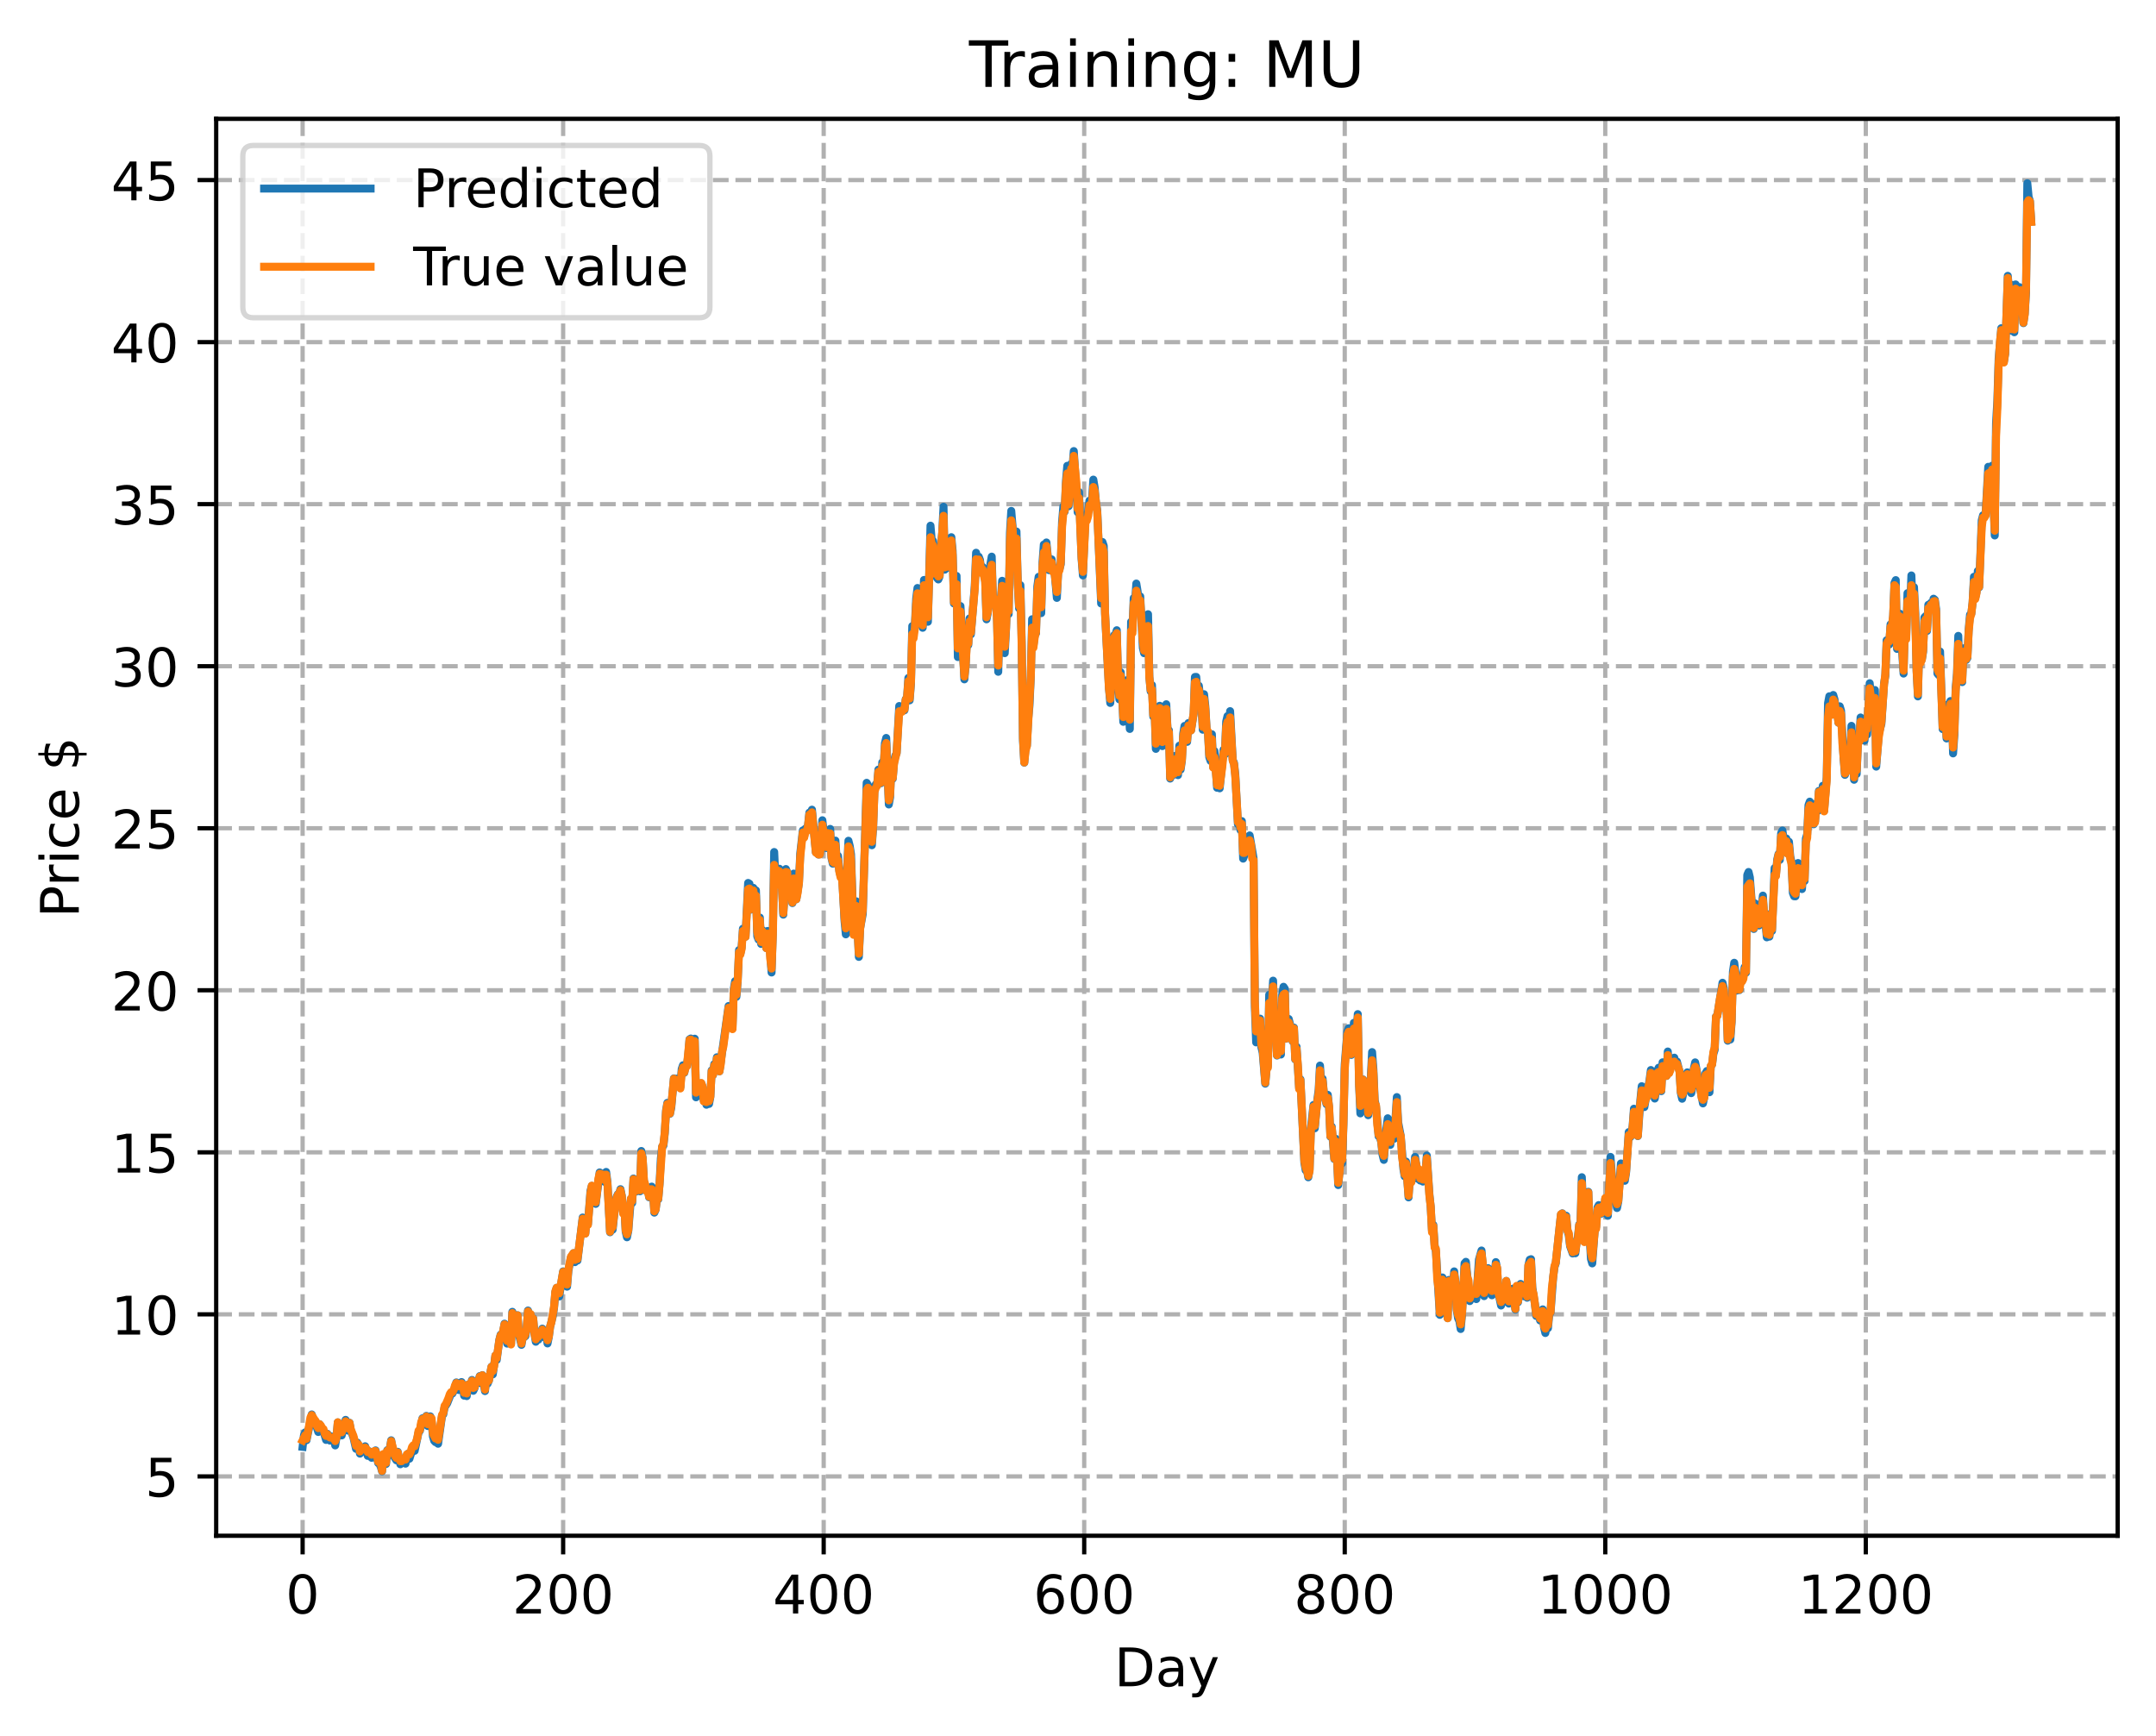 <?xml version="1.0" encoding="utf-8" standalone="no"?>
<!DOCTYPE svg PUBLIC "-//W3C//DTD SVG 1.1//EN"
  "http://www.w3.org/Graphics/SVG/1.1/DTD/svg11.dtd">
<!-- Created with matplotlib (https://matplotlib.org/) -->
<svg height="325.986pt" version="1.1" viewBox="0 0 404.923 325.986" width="404.923pt" xmlns="http://www.w3.org/2000/svg" xmlns:xlink="http://www.w3.org/1999/xlink">
 <defs>
  <style type="text/css">
*{stroke-linecap:butt;stroke-linejoin:round;}
  </style>
 </defs>
 <g id="figure_1">
  <g id="patch_1">
   <path d="M 0 325.986 
L 404.923 325.986 
L 404.923 0 
L 0 0 
z
" style="fill:#ffffff;"/>
  </g>
  <g id="axes_1">
   <g id="patch_2">
    <path d="M 40.603 288.43 
L 397.723 288.43 
L 397.723 22.318 
L 40.603 22.318 
z
" style="fill:#ffffff;"/>
   </g>
   <g id="matplotlib.axis_1">
    <g id="xtick_1">
     <g id="line2d_1">
      <path clip-path="url(#pa42877fd06)" d="M 56.836 288.43 
L 56.836 22.318 
" style="fill:none;stroke:#b0b0b0;stroke-dasharray:2.96,1.28;stroke-dashoffset:0;stroke-width:0.8;"/>
     </g>
     <g id="line2d_2">
      <defs>
       <path d="M 0 0 
L 0 3.5 
" id="mb38acebebf" style="stroke:#000000;stroke-width:0.8;"/>
      </defs>
      <g>
       <use style="stroke:#000000;stroke-width:0.8;" x="56.836" xlink:href="#mb38acebebf" y="288.43"/>
      </g>
     </g>
     <g id="text_1">
      <!-- 0 -->
      <defs>
       <path d="M 31.781 66.406 
Q 24.172 66.406 20.328 58.906 
Q 16.5 51.422 16.5 36.375 
Q 16.5 21.391 20.328 13.891 
Q 24.172 6.391 31.781 6.391 
Q 39.453 6.391 43.281 13.891 
Q 47.125 21.391 47.125 36.375 
Q 47.125 51.422 43.281 58.906 
Q 39.453 66.406 31.781 66.406 
z
M 31.781 74.219 
Q 44.047 74.219 50.516 64.516 
Q 56.984 54.828 56.984 36.375 
Q 56.984 17.969 50.516 8.266 
Q 44.047 -1.422 31.781 -1.422 
Q 19.531 -1.422 13.062 8.266 
Q 6.594 17.969 6.594 36.375 
Q 6.594 54.828 13.062 64.516 
Q 19.531 74.219 31.781 74.219 
z
" id="DejaVuSans-48"/>
      </defs>
      <g transform="translate(53.655 303.029)scale(0.1 -0.1)">
       <use xlink:href="#DejaVuSans-48"/>
      </g>
     </g>
    </g>
    <g id="xtick_2">
     <g id="line2d_3">
      <path clip-path="url(#pa42877fd06)" d="M 105.766 288.43 
L 105.766 22.318 
" style="fill:none;stroke:#b0b0b0;stroke-dasharray:2.96,1.28;stroke-dashoffset:0;stroke-width:0.8;"/>
     </g>
     <g id="line2d_4">
      <g>
       <use style="stroke:#000000;stroke-width:0.8;" x="105.766" xlink:href="#mb38acebebf" y="288.43"/>
      </g>
     </g>
     <g id="text_2">
      <!-- 200 -->
      <defs>
       <path d="M 19.188 8.297 
L 53.609 8.297 
L 53.609 0 
L 7.328 0 
L 7.328 8.297 
Q 12.938 14.109 22.625 23.891 
Q 32.328 33.688 34.812 36.531 
Q 39.547 41.844 41.422 45.531 
Q 43.312 49.219 43.312 52.781 
Q 43.312 58.594 39.234 62.25 
Q 35.156 65.922 28.609 65.922 
Q 23.969 65.922 18.812 64.312 
Q 13.672 62.703 7.812 59.422 
L 7.812 69.391 
Q 13.766 71.781 18.938 73 
Q 24.125 74.219 28.422 74.219 
Q 39.75 74.219 46.484 68.547 
Q 53.219 62.891 53.219 53.422 
Q 53.219 48.922 51.531 44.891 
Q 49.859 40.875 45.406 35.406 
Q 44.188 33.984 37.641 27.219 
Q 31.109 20.453 19.188 8.297 
z
" id="DejaVuSans-50"/>
      </defs>
      <g transform="translate(96.223 303.029)scale(0.1 -0.1)">
       <use xlink:href="#DejaVuSans-50"/>
       <use x="63.623" xlink:href="#DejaVuSans-48"/>
       <use x="127.246" xlink:href="#DejaVuSans-48"/>
      </g>
     </g>
    </g>
    <g id="xtick_3">
     <g id="line2d_5">
      <path clip-path="url(#pa42877fd06)" d="M 154.697 288.43 
L 154.697 22.318 
" style="fill:none;stroke:#b0b0b0;stroke-dasharray:2.96,1.28;stroke-dashoffset:0;stroke-width:0.8;"/>
     </g>
     <g id="line2d_6">
      <g>
       <use style="stroke:#000000;stroke-width:0.8;" x="154.697" xlink:href="#mb38acebebf" y="288.43"/>
      </g>
     </g>
     <g id="text_3">
      <!-- 400 -->
      <defs>
       <path d="M 37.797 64.312 
L 12.891 25.391 
L 37.797 25.391 
z
M 35.203 72.906 
L 47.609 72.906 
L 47.609 25.391 
L 58.016 25.391 
L 58.016 17.188 
L 47.609 17.188 
L 47.609 0 
L 37.797 0 
L 37.797 17.188 
L 4.891 17.188 
L 4.891 26.703 
z
" id="DejaVuSans-52"/>
      </defs>
      <g transform="translate(145.153 303.029)scale(0.1 -0.1)">
       <use xlink:href="#DejaVuSans-52"/>
       <use x="63.623" xlink:href="#DejaVuSans-48"/>
       <use x="127.246" xlink:href="#DejaVuSans-48"/>
      </g>
     </g>
    </g>
    <g id="xtick_4">
     <g id="line2d_7">
      <path clip-path="url(#pa42877fd06)" d="M 203.628 288.43 
L 203.628 22.318 
" style="fill:none;stroke:#b0b0b0;stroke-dasharray:2.96,1.28;stroke-dashoffset:0;stroke-width:0.8;"/>
     </g>
     <g id="line2d_8">
      <g>
       <use style="stroke:#000000;stroke-width:0.8;" x="203.628" xlink:href="#mb38acebebf" y="288.43"/>
      </g>
     </g>
     <g id="text_4">
      <!-- 600 -->
      <defs>
       <path d="M 33.016 40.375 
Q 26.375 40.375 22.484 35.828 
Q 18.609 31.297 18.609 23.391 
Q 18.609 15.531 22.484 10.953 
Q 26.375 6.391 33.016 6.391 
Q 39.656 6.391 43.531 10.953 
Q 47.406 15.531 47.406 23.391 
Q 47.406 31.297 43.531 35.828 
Q 39.656 40.375 33.016 40.375 
z
M 52.594 71.297 
L 52.594 62.312 
Q 48.875 64.062 45.094 64.984 
Q 41.312 65.922 37.594 65.922 
Q 27.828 65.922 22.672 59.328 
Q 17.531 52.734 16.797 39.406 
Q 19.672 43.656 24.016 45.922 
Q 28.375 48.188 33.594 48.188 
Q 44.578 48.188 50.953 41.516 
Q 57.328 34.859 57.328 23.391 
Q 57.328 12.156 50.688 5.359 
Q 44.047 -1.422 33.016 -1.422 
Q 20.359 -1.422 13.672 8.266 
Q 6.984 17.969 6.984 36.375 
Q 6.984 53.656 15.188 63.938 
Q 23.391 74.219 37.203 74.219 
Q 40.922 74.219 44.703 73.484 
Q 48.484 72.75 52.594 71.297 
z
" id="DejaVuSans-54"/>
      </defs>
      <g transform="translate(194.084 303.029)scale(0.1 -0.1)">
       <use xlink:href="#DejaVuSans-54"/>
       <use x="63.623" xlink:href="#DejaVuSans-48"/>
       <use x="127.246" xlink:href="#DejaVuSans-48"/>
      </g>
     </g>
    </g>
    <g id="xtick_5">
     <g id="line2d_9">
      <path clip-path="url(#pa42877fd06)" d="M 252.558 288.43 
L 252.558 22.318 
" style="fill:none;stroke:#b0b0b0;stroke-dasharray:2.96,1.28;stroke-dashoffset:0;stroke-width:0.8;"/>
     </g>
     <g id="line2d_10">
      <g>
       <use style="stroke:#000000;stroke-width:0.8;" x="252.558" xlink:href="#mb38acebebf" y="288.43"/>
      </g>
     </g>
     <g id="text_5">
      <!-- 800 -->
      <defs>
       <path d="M 31.781 34.625 
Q 24.75 34.625 20.719 30.859 
Q 16.703 27.094 16.703 20.516 
Q 16.703 13.922 20.719 10.156 
Q 24.75 6.391 31.781 6.391 
Q 38.812 6.391 42.859 10.172 
Q 46.922 13.969 46.922 20.516 
Q 46.922 27.094 42.891 30.859 
Q 38.875 34.625 31.781 34.625 
z
M 21.922 38.812 
Q 15.578 40.375 12.031 44.719 
Q 8.5 49.078 8.5 55.328 
Q 8.5 64.062 14.719 69.141 
Q 20.953 74.219 31.781 74.219 
Q 42.672 74.219 48.875 69.141 
Q 55.078 64.062 55.078 55.328 
Q 55.078 49.078 51.531 44.719 
Q 48 40.375 41.703 38.812 
Q 48.828 37.156 52.797 32.312 
Q 56.781 27.484 56.781 20.516 
Q 56.781 9.906 50.312 4.234 
Q 43.844 -1.422 31.781 -1.422 
Q 19.734 -1.422 13.25 4.234 
Q 6.781 9.906 6.781 20.516 
Q 6.781 27.484 10.781 32.312 
Q 14.797 37.156 21.922 38.812 
z
M 18.312 54.391 
Q 18.312 48.734 21.844 45.562 
Q 25.391 42.391 31.781 42.391 
Q 38.141 42.391 41.719 45.562 
Q 45.312 48.734 45.312 54.391 
Q 45.312 60.062 41.719 63.234 
Q 38.141 66.406 31.781 66.406 
Q 25.391 66.406 21.844 63.234 
Q 18.312 60.062 18.312 54.391 
z
" id="DejaVuSans-56"/>
      </defs>
      <g transform="translate(243.015 303.029)scale(0.1 -0.1)">
       <use xlink:href="#DejaVuSans-56"/>
       <use x="63.623" xlink:href="#DejaVuSans-48"/>
       <use x="127.246" xlink:href="#DejaVuSans-48"/>
      </g>
     </g>
    </g>
    <g id="xtick_6">
     <g id="line2d_11">
      <path clip-path="url(#pa42877fd06)" d="M 301.489 288.43 
L 301.489 22.318 
" style="fill:none;stroke:#b0b0b0;stroke-dasharray:2.96,1.28;stroke-dashoffset:0;stroke-width:0.8;"/>
     </g>
     <g id="line2d_12">
      <g>
       <use style="stroke:#000000;stroke-width:0.8;" x="301.489" xlink:href="#mb38acebebf" y="288.43"/>
      </g>
     </g>
     <g id="text_6">
      <!-- 1000 -->
      <defs>
       <path d="M 12.406 8.297 
L 28.516 8.297 
L 28.516 63.922 
L 10.984 60.406 
L 10.984 69.391 
L 28.422 72.906 
L 38.281 72.906 
L 38.281 8.297 
L 54.391 8.297 
L 54.391 0 
L 12.406 0 
z
" id="DejaVuSans-49"/>
      </defs>
      <g transform="translate(288.764 303.029)scale(0.1 -0.1)">
       <use xlink:href="#DejaVuSans-49"/>
       <use x="63.623" xlink:href="#DejaVuSans-48"/>
       <use x="127.246" xlink:href="#DejaVuSans-48"/>
       <use x="190.869" xlink:href="#DejaVuSans-48"/>
      </g>
     </g>
    </g>
    <g id="xtick_7">
     <g id="line2d_13">
      <path clip-path="url(#pa42877fd06)" d="M 350.419 288.43 
L 350.419 22.318 
" style="fill:none;stroke:#b0b0b0;stroke-dasharray:2.96,1.28;stroke-dashoffset:0;stroke-width:0.8;"/>
     </g>
     <g id="line2d_14">
      <g>
       <use style="stroke:#000000;stroke-width:0.8;" x="350.419" xlink:href="#mb38acebebf" y="288.43"/>
      </g>
     </g>
     <g id="text_7">
      <!-- 1200 -->
      <g transform="translate(337.694 303.029)scale(0.1 -0.1)">
       <use xlink:href="#DejaVuSans-49"/>
       <use x="63.623" xlink:href="#DejaVuSans-50"/>
       <use x="127.246" xlink:href="#DejaVuSans-48"/>
       <use x="190.869" xlink:href="#DejaVuSans-48"/>
      </g>
     </g>
    </g>
    <g id="text_8">
     <!-- Day -->
     <defs>
      <path d="M 19.672 64.797 
L 19.672 8.109 
L 31.594 8.109 
Q 46.688 8.109 53.688 14.938 
Q 60.688 21.781 60.688 36.531 
Q 60.688 51.172 53.688 57.984 
Q 46.688 64.797 31.594 64.797 
z
M 9.812 72.906 
L 30.078 72.906 
Q 51.266 72.906 61.172 64.094 
Q 71.094 55.281 71.094 36.531 
Q 71.094 17.672 61.125 8.828 
Q 51.172 0 30.078 0 
L 9.812 0 
z
" id="DejaVuSans-68"/>
      <path d="M 34.281 27.484 
Q 23.391 27.484 19.188 25 
Q 14.984 22.516 14.984 16.5 
Q 14.984 11.719 18.141 8.906 
Q 21.297 6.109 26.703 6.109 
Q 34.188 6.109 38.703 11.406 
Q 43.219 16.703 43.219 25.484 
L 43.219 27.484 
z
M 52.203 31.203 
L 52.203 0 
L 43.219 0 
L 43.219 8.297 
Q 40.141 3.328 35.547 0.953 
Q 30.953 -1.422 24.312 -1.422 
Q 15.922 -1.422 10.953 3.297 
Q 6 8.016 6 15.922 
Q 6 25.141 12.172 29.828 
Q 18.359 34.516 30.609 34.516 
L 43.219 34.516 
L 43.219 35.406 
Q 43.219 41.609 39.141 45 
Q 35.062 48.391 27.688 48.391 
Q 23 48.391 18.547 47.266 
Q 14.109 46.141 10.016 43.891 
L 10.016 52.203 
Q 14.938 54.109 19.578 55.047 
Q 24.219 56 28.609 56 
Q 40.484 56 46.344 49.844 
Q 52.203 43.703 52.203 31.203 
z
" id="DejaVuSans-97"/>
      <path d="M 32.172 -5.078 
Q 28.375 -14.844 24.75 -17.812 
Q 21.141 -20.797 15.094 -20.797 
L 7.906 -20.797 
L 7.906 -13.281 
L 13.188 -13.281 
Q 16.891 -13.281 18.938 -11.516 
Q 21 -9.766 23.484 -3.219 
L 25.094 0.875 
L 2.984 54.688 
L 12.5 54.688 
L 29.594 11.922 
L 46.688 54.688 
L 56.203 54.688 
z
" id="DejaVuSans-121"/>
     </defs>
     <g transform="translate(209.29 316.707)scale(0.1 -0.1)">
      <use xlink:href="#DejaVuSans-68"/>
      <use x="77.002" xlink:href="#DejaVuSans-97"/>
      <use x="138.281" xlink:href="#DejaVuSans-121"/>
     </g>
    </g>
   </g>
   <g id="matplotlib.axis_2">
    <g id="ytick_1">
     <g id="line2d_15">
      <path clip-path="url(#pa42877fd06)" d="M 40.603 277.286 
L 397.723 277.286 
" style="fill:none;stroke:#b0b0b0;stroke-dasharray:2.96,1.28;stroke-dashoffset:0;stroke-width:0.8;"/>
     </g>
     <g id="line2d_16">
      <defs>
       <path d="M 0 0 
L -3.5 0 
" id="m83812be859" style="stroke:#000000;stroke-width:0.8;"/>
      </defs>
      <g>
       <use style="stroke:#000000;stroke-width:0.8;" x="40.603" xlink:href="#m83812be859" y="277.286"/>
      </g>
     </g>
     <g id="text_9">
      <!-- 5 -->
      <defs>
       <path d="M 10.797 72.906 
L 49.516 72.906 
L 49.516 64.594 
L 19.828 64.594 
L 19.828 46.734 
Q 21.969 47.469 24.109 47.828 
Q 26.266 48.188 28.422 48.188 
Q 40.625 48.188 47.75 41.5 
Q 54.891 34.812 54.891 23.391 
Q 54.891 11.625 47.562 5.094 
Q 40.234 -1.422 26.906 -1.422 
Q 22.312 -1.422 17.547 -0.641 
Q 12.797 0.141 7.719 1.703 
L 7.719 11.625 
Q 12.109 9.234 16.797 8.062 
Q 21.484 6.891 26.703 6.891 
Q 35.156 6.891 40.078 11.328 
Q 45.016 15.766 45.016 23.391 
Q 45.016 31 40.078 35.438 
Q 35.156 39.891 26.703 39.891 
Q 22.75 39.891 18.812 39.016 
Q 14.891 38.141 10.797 36.281 
z
" id="DejaVuSans-53"/>
      </defs>
      <g transform="translate(27.241 281.085)scale(0.1 -0.1)">
       <use xlink:href="#DejaVuSans-53"/>
      </g>
     </g>
    </g>
    <g id="ytick_2">
     <g id="line2d_17">
      <path clip-path="url(#pa42877fd06)" d="M 40.603 246.853 
L 397.723 246.853 
" style="fill:none;stroke:#b0b0b0;stroke-dasharray:2.96,1.28;stroke-dashoffset:0;stroke-width:0.8;"/>
     </g>
     <g id="line2d_18">
      <g>
       <use style="stroke:#000000;stroke-width:0.8;" x="40.603" xlink:href="#m83812be859" y="246.853"/>
      </g>
     </g>
     <g id="text_10">
      <!-- 10 -->
      <g transform="translate(20.878 250.652)scale(0.1 -0.1)">
       <use xlink:href="#DejaVuSans-49"/>
       <use x="63.623" xlink:href="#DejaVuSans-48"/>
      </g>
     </g>
    </g>
    <g id="ytick_3">
     <g id="line2d_19">
      <path clip-path="url(#pa42877fd06)" d="M 40.603 216.42 
L 397.723 216.42 
" style="fill:none;stroke:#b0b0b0;stroke-dasharray:2.96,1.28;stroke-dashoffset:0;stroke-width:0.8;"/>
     </g>
     <g id="line2d_20">
      <g>
       <use style="stroke:#000000;stroke-width:0.8;" x="40.603" xlink:href="#m83812be859" y="216.42"/>
      </g>
     </g>
     <g id="text_11">
      <!-- 15 -->
      <g transform="translate(20.878 220.219)scale(0.1 -0.1)">
       <use xlink:href="#DejaVuSans-49"/>
       <use x="63.623" xlink:href="#DejaVuSans-53"/>
      </g>
     </g>
    </g>
    <g id="ytick_4">
     <g id="line2d_21">
      <path clip-path="url(#pa42877fd06)" d="M 40.603 185.987 
L 397.723 185.987 
" style="fill:none;stroke:#b0b0b0;stroke-dasharray:2.96,1.28;stroke-dashoffset:0;stroke-width:0.8;"/>
     </g>
     <g id="line2d_22">
      <g>
       <use style="stroke:#000000;stroke-width:0.8;" x="40.603" xlink:href="#m83812be859" y="185.987"/>
      </g>
     </g>
     <g id="text_12">
      <!-- 20 -->
      <g transform="translate(20.878 189.787)scale(0.1 -0.1)">
       <use xlink:href="#DejaVuSans-50"/>
       <use x="63.623" xlink:href="#DejaVuSans-48"/>
      </g>
     </g>
    </g>
    <g id="ytick_5">
     <g id="line2d_23">
      <path clip-path="url(#pa42877fd06)" d="M 40.603 155.555 
L 397.723 155.555 
" style="fill:none;stroke:#b0b0b0;stroke-dasharray:2.96,1.28;stroke-dashoffset:0;stroke-width:0.8;"/>
     </g>
     <g id="line2d_24">
      <g>
       <use style="stroke:#000000;stroke-width:0.8;" x="40.603" xlink:href="#m83812be859" y="155.555"/>
      </g>
     </g>
     <g id="text_13">
      <!-- 25 -->
      <g transform="translate(20.878 159.354)scale(0.1 -0.1)">
       <use xlink:href="#DejaVuSans-50"/>
       <use x="63.623" xlink:href="#DejaVuSans-53"/>
      </g>
     </g>
    </g>
    <g id="ytick_6">
     <g id="line2d_25">
      <path clip-path="url(#pa42877fd06)" d="M 40.603 125.122 
L 397.723 125.122 
" style="fill:none;stroke:#b0b0b0;stroke-dasharray:2.96,1.28;stroke-dashoffset:0;stroke-width:0.8;"/>
     </g>
     <g id="line2d_26">
      <g>
       <use style="stroke:#000000;stroke-width:0.8;" x="40.603" xlink:href="#m83812be859" y="125.122"/>
      </g>
     </g>
     <g id="text_14">
      <!-- 30 -->
      <defs>
       <path d="M 40.578 39.312 
Q 47.656 37.797 51.625 33 
Q 55.609 28.219 55.609 21.188 
Q 55.609 10.406 48.188 4.484 
Q 40.766 -1.422 27.094 -1.422 
Q 22.516 -1.422 17.656 -0.516 
Q 12.797 0.391 7.625 2.203 
L 7.625 11.719 
Q 11.719 9.328 16.594 8.109 
Q 21.484 6.891 26.812 6.891 
Q 36.078 6.891 40.938 10.547 
Q 45.797 14.203 45.797 21.188 
Q 45.797 27.641 41.281 31.266 
Q 36.766 34.906 28.719 34.906 
L 20.219 34.906 
L 20.219 43.016 
L 29.109 43.016 
Q 36.375 43.016 40.234 45.922 
Q 44.094 48.828 44.094 54.297 
Q 44.094 59.906 40.109 62.906 
Q 36.141 65.922 28.719 65.922 
Q 24.656 65.922 20.016 65.031 
Q 15.375 64.156 9.812 62.312 
L 9.812 71.094 
Q 15.438 72.656 20.344 73.438 
Q 25.25 74.219 29.594 74.219 
Q 40.828 74.219 47.359 69.109 
Q 53.906 64.016 53.906 55.328 
Q 53.906 49.266 50.438 45.094 
Q 46.969 40.922 40.578 39.312 
z
" id="DejaVuSans-51"/>
      </defs>
      <g transform="translate(20.878 128.921)scale(0.1 -0.1)">
       <use xlink:href="#DejaVuSans-51"/>
       <use x="63.623" xlink:href="#DejaVuSans-48"/>
      </g>
     </g>
    </g>
    <g id="ytick_7">
     <g id="line2d_27">
      <path clip-path="url(#pa42877fd06)" d="M 40.603 94.689 
L 397.723 94.689 
" style="fill:none;stroke:#b0b0b0;stroke-dasharray:2.96,1.28;stroke-dashoffset:0;stroke-width:0.8;"/>
     </g>
     <g id="line2d_28">
      <g>
       <use style="stroke:#000000;stroke-width:0.8;" x="40.603" xlink:href="#m83812be859" y="94.689"/>
      </g>
     </g>
     <g id="text_15">
      <!-- 35 -->
      <g transform="translate(20.878 98.488)scale(0.1 -0.1)">
       <use xlink:href="#DejaVuSans-51"/>
       <use x="63.623" xlink:href="#DejaVuSans-53"/>
      </g>
     </g>
    </g>
    <g id="ytick_8">
     <g id="line2d_29">
      <path clip-path="url(#pa42877fd06)" d="M 40.603 64.256 
L 397.723 64.256 
" style="fill:none;stroke:#b0b0b0;stroke-dasharray:2.96,1.28;stroke-dashoffset:0;stroke-width:0.8;"/>
     </g>
     <g id="line2d_30">
      <g>
       <use style="stroke:#000000;stroke-width:0.8;" x="40.603" xlink:href="#m83812be859" y="64.256"/>
      </g>
     </g>
     <g id="text_16">
      <!-- 40 -->
      <g transform="translate(20.878 68.056)scale(0.1 -0.1)">
       <use xlink:href="#DejaVuSans-52"/>
       <use x="63.623" xlink:href="#DejaVuSans-48"/>
      </g>
     </g>
    </g>
    <g id="ytick_9">
     <g id="line2d_31">
      <path clip-path="url(#pa42877fd06)" d="M 40.603 33.824 
L 397.723 33.824 
" style="fill:none;stroke:#b0b0b0;stroke-dasharray:2.96,1.28;stroke-dashoffset:0;stroke-width:0.8;"/>
     </g>
     <g id="line2d_32">
      <g>
       <use style="stroke:#000000;stroke-width:0.8;" x="40.603" xlink:href="#m83812be859" y="33.824"/>
      </g>
     </g>
     <g id="text_17">
      <!-- 45 -->
      <g transform="translate(20.878 37.623)scale(0.1 -0.1)">
       <use xlink:href="#DejaVuSans-52"/>
       <use x="63.623" xlink:href="#DejaVuSans-53"/>
      </g>
     </g>
    </g>
    <g id="text_18">
     <!-- Price $ -->
     <defs>
      <path d="M 19.672 64.797 
L 19.672 37.406 
L 32.078 37.406 
Q 38.969 37.406 42.719 40.969 
Q 46.484 44.531 46.484 51.125 
Q 46.484 57.672 42.719 61.234 
Q 38.969 64.797 32.078 64.797 
z
M 9.812 72.906 
L 32.078 72.906 
Q 44.344 72.906 50.609 67.359 
Q 56.891 61.812 56.891 51.125 
Q 56.891 40.328 50.609 34.812 
Q 44.344 29.297 32.078 29.297 
L 19.672 29.297 
L 19.672 0 
L 9.812 0 
z
" id="DejaVuSans-80"/>
      <path d="M 41.109 46.297 
Q 39.594 47.172 37.812 47.578 
Q 36.031 48 33.891 48 
Q 26.266 48 22.188 43.047 
Q 18.109 38.094 18.109 28.812 
L 18.109 0 
L 9.078 0 
L 9.078 54.688 
L 18.109 54.688 
L 18.109 46.188 
Q 20.953 51.172 25.484 53.578 
Q 30.031 56 36.531 56 
Q 37.453 56 38.578 55.875 
Q 39.703 55.766 41.062 55.516 
z
" id="DejaVuSans-114"/>
      <path d="M 9.422 54.688 
L 18.406 54.688 
L 18.406 0 
L 9.422 0 
z
M 9.422 75.984 
L 18.406 75.984 
L 18.406 64.594 
L 9.422 64.594 
z
" id="DejaVuSans-105"/>
      <path d="M 48.781 52.594 
L 48.781 44.188 
Q 44.969 46.297 41.141 47.344 
Q 37.312 48.391 33.406 48.391 
Q 24.656 48.391 19.812 42.844 
Q 14.984 37.312 14.984 27.297 
Q 14.984 17.281 19.812 11.734 
Q 24.656 6.203 33.406 6.203 
Q 37.312 6.203 41.141 7.25 
Q 44.969 8.297 48.781 10.406 
L 48.781 2.094 
Q 45.016 0.344 40.984 -0.531 
Q 36.969 -1.422 32.422 -1.422 
Q 20.062 -1.422 12.781 6.344 
Q 5.516 14.109 5.516 27.297 
Q 5.516 40.672 12.859 48.328 
Q 20.219 56 33.016 56 
Q 37.156 56 41.109 55.141 
Q 45.062 54.297 48.781 52.594 
z
" id="DejaVuSans-99"/>
      <path d="M 56.203 29.594 
L 56.203 25.203 
L 14.891 25.203 
Q 15.484 15.922 20.484 11.062 
Q 25.484 6.203 34.422 6.203 
Q 39.594 6.203 44.453 7.469 
Q 49.312 8.734 54.109 11.281 
L 54.109 2.781 
Q 49.266 0.734 44.188 -0.344 
Q 39.109 -1.422 33.891 -1.422 
Q 20.797 -1.422 13.156 6.188 
Q 5.516 13.812 5.516 26.812 
Q 5.516 40.234 12.766 48.109 
Q 20.016 56 32.328 56 
Q 43.359 56 49.781 48.891 
Q 56.203 41.797 56.203 29.594 
z
M 47.219 32.234 
Q 47.125 39.594 43.094 43.984 
Q 39.062 48.391 32.422 48.391 
Q 24.906 48.391 20.391 44.141 
Q 15.875 39.891 15.188 32.172 
z
" id="DejaVuSans-101"/>
      <path id="DejaVuSans-32"/>
      <path d="M 33.797 -14.703 
L 28.906 -14.703 
L 28.859 0 
Q 23.734 0.094 18.609 1.188 
Q 13.484 2.297 8.297 4.5 
L 8.297 13.281 
Q 13.281 10.156 18.375 8.562 
Q 23.484 6.984 28.906 6.938 
L 28.906 29.203 
Q 18.109 30.953 13.203 35.156 
Q 8.297 39.359 8.297 46.688 
Q 8.297 54.641 13.625 59.219 
Q 18.953 63.812 28.906 64.5 
L 28.906 75.984 
L 33.797 75.984 
L 33.797 64.656 
Q 38.328 64.453 42.578 63.688 
Q 46.828 62.938 50.875 61.625 
L 50.875 53.078 
Q 46.828 55.125 42.547 56.25 
Q 38.281 57.375 33.797 57.562 
L 33.797 36.719 
Q 44.875 35.016 50.094 30.609 
Q 55.328 26.219 55.328 18.609 
Q 55.328 10.359 49.781 5.594 
Q 44.234 0.828 33.797 0.094 
z
M 28.906 37.594 
L 28.906 57.625 
Q 23.25 56.984 20.266 54.391 
Q 17.281 51.812 17.281 47.516 
Q 17.281 43.312 20.031 40.969 
Q 22.797 38.625 28.906 37.594 
z
M 33.797 28.219 
L 33.797 7.078 
Q 39.984 7.906 43.141 10.594 
Q 46.297 13.281 46.297 17.672 
Q 46.297 21.969 43.281 24.5 
Q 40.281 27.047 33.797 28.219 
z
" id="DejaVuSans-36"/>
     </defs>
     <g transform="translate(14.798 172.342)rotate(-90)scale(0.1 -0.1)">
      <use xlink:href="#DejaVuSans-80"/>
      <use x="58.553" xlink:href="#DejaVuSans-114"/>
      <use x="99.666" xlink:href="#DejaVuSans-105"/>
      <use x="127.449" xlink:href="#DejaVuSans-99"/>
      <use x="182.43" xlink:href="#DejaVuSans-101"/>
      <use x="243.953" xlink:href="#DejaVuSans-32"/>
      <use x="275.74" xlink:href="#DejaVuSans-36"/>
     </g>
    </g>
   </g>
   <g id="line2d_33">
    <path clip-path="url(#pa42877fd06)" d="M 56.836 271.74 
L 57.081 269.598 
L 57.325 269.015 
L 57.57 270.499 
L 58.548 265.65 
L 58.793 266.684 
L 59.282 267.345 
L 59.772 268.946 
L 60.016 267.476 
L 60.506 268.469 
L 60.75 268.789 
L 61.24 270.441 
L 61.484 269.284 
L 61.729 270.132 
L 61.974 270.567 
L 62.218 269.773 
L 62.463 270.581 
L 62.708 269.885 
L 62.952 271.47 
L 63.197 269.968 
L 63.441 267.143 
L 63.686 268.778 
L 64.175 269.593 
L 64.665 267.419 
L 64.909 266.673 
L 65.399 268.692 
L 65.643 267.211 
L 65.888 268.639 
L 66.377 269.969 
L 66.867 272.109 
L 67.111 270.95 
L 67.356 271.662 
L 67.601 273.011 
L 67.845 272.443 
L 68.09 272.337 
L 68.579 271.63 
L 69.069 273.434 
L 69.313 272.553 
L 69.802 273.795 
L 70.292 272.669 
L 70.536 272.405 
L 71.026 274.778 
L 71.27 274.933 
L 71.515 275.485 
L 71.76 276.334 
L 72.004 273.173 
L 72.249 274.685 
L 72.494 274.966 
L 72.738 272.364 
L 72.983 273.387 
L 73.472 270.506 
L 73.962 273.488 
L 74.451 274.265 
L 74.696 272.663 
L 75.185 275.007 
L 75.674 274.157 
L 75.919 273.989 
L 76.163 274.894 
L 76.408 273.526 
L 76.653 273.007 
L 76.897 273.97 
L 77.631 271.647 
L 77.876 272.482 
L 78.61 269.021 
L 78.855 268.723 
L 79.344 266.375 
L 79.589 267.133 
L 79.833 267.474 
L 80.078 265.923 
L 80.323 267.819 
L 80.812 266.011 
L 81.056 267.005 
L 81.301 269.743 
L 81.546 270.593 
L 81.79 270.852 
L 82.035 269.852 
L 82.28 271.154 
L 83.014 265.931 
L 83.258 265.62 
L 83.503 264.303 
L 83.992 263.547 
L 84.726 261.68 
L 84.971 261.723 
L 85.216 261.231 
L 85.705 259.636 
L 86.194 261.065 
L 86.684 259.571 
L 86.928 260.507 
L 87.173 262.122 
L 87.417 261.262 
L 87.662 262.209 
L 87.907 260.061 
L 88.151 260.991 
L 88.641 259.178 
L 88.885 261.208 
L 89.13 260.7 
L 89.375 259.681 
L 89.864 259.286 
L 90.109 258.445 
L 90.353 259.794 
L 90.598 258.269 
L 91.087 261.266 
L 91.332 258.821 
L 91.577 259.864 
L 91.821 259.294 
L 92.311 256.683 
L 92.555 258.128 
L 93.044 254.592 
L 93.289 255.417 
L 93.778 251.644 
L 94.023 250.682 
L 94.268 251.424 
L 94.757 248.606 
L 95.246 252.347 
L 95.491 251.502 
L 95.736 251.108 
L 95.98 252.323 
L 96.225 246.379 
L 96.47 247.536 
L 96.714 247.373 
L 96.959 247.041 
L 97.204 247.018 
L 97.448 250.578 
L 97.938 252.578 
L 98.182 251.155 
L 98.427 251.149 
L 98.672 250.952 
L 98.916 249.541 
L 99.161 246.131 
L 99.405 247.118 
L 99.65 246.857 
L 99.895 249.489 
L 100.139 247.588 
L 100.384 250.54 
L 100.629 251.998 
L 100.873 250.706 
L 101.118 251.603 
L 101.363 250.284 
L 101.607 250.971 
L 101.852 249.535 
L 102.341 251.229 
L 102.586 250.267 
L 102.831 252.317 
L 103.075 251.09 
L 103.32 249.206 
L 103.809 247.244 
L 104.054 245.618 
L 104.299 242.675 
L 104.543 241.873 
L 104.788 243.269 
L 105.032 243.498 
L 105.522 240.263 
L 105.766 238.781 
L 106.011 239.954 
L 106.256 239.448 
L 106.5 241.654 
L 106.745 238.687 
L 107.234 236.143 
L 107.724 235.365 
L 107.968 237.051 
L 108.213 236.248 
L 108.458 236.747 
L 109.192 230.687 
L 109.436 228.666 
L 109.926 231.657 
L 110.17 228.777 
L 110.415 229.94 
L 110.904 223.65 
L 111.149 222.73 
L 111.393 225.698 
L 111.638 223.294 
L 111.883 226.103 
L 112.617 220.196 
L 113.106 220.719 
L 113.351 220.388 
L 113.595 221.982 
L 113.84 220.103 
L 114.085 222.035 
L 114.574 231.435 
L 114.819 230.434 
L 115.063 230.948 
L 115.553 226.15 
L 115.797 224.811 
L 116.042 224.291 
L 116.287 224.205 
L 116.531 223.343 
L 116.776 224.569 
L 117.02 227.615 
L 117.265 226.633 
L 117.51 231.308 
L 117.754 232.378 
L 117.999 231.183 
L 118.488 225.17 
L 118.733 225.941 
L 118.978 221.343 
L 119.222 221.733 
L 119.467 223.789 
L 119.712 222.647 
L 119.956 222.629 
L 120.201 223.737 
L 120.446 216.17 
L 120.69 217.397 
L 120.935 221.796 
L 121.424 223.647 
L 121.669 223.198 
L 121.914 224.867 
L 122.158 223.025 
L 122.403 222.859 
L 122.648 224 
L 122.892 227.748 
L 123.137 227.19 
L 123.381 225.206 
L 123.626 225.268 
L 123.871 222.4 
L 124.115 217.571 
L 124.36 215.357 
L 124.605 215.141 
L 124.849 212.864 
L 125.094 208.537 
L 125.339 207.129 
L 125.583 209.22 
L 125.828 209.177 
L 126.073 208.027 
L 126.562 202.534 
L 126.807 203.402 
L 127.051 202.581 
L 127.296 203.994 
L 127.541 203.886 
L 127.785 204.12 
L 128.03 200.772 
L 128.275 200.072 
L 128.519 201.482 
L 128.764 200.17 
L 129.008 200.151 
L 129.253 198.257 
L 129.498 195.197 
L 129.742 195.046 
L 129.987 198.776 
L 130.476 195.082 
L 130.721 206.089 
L 130.966 204.511 
L 131.21 205.169 
L 131.7 203.46 
L 131.944 204.15 
L 132.189 206.76 
L 132.434 205.626 
L 132.678 207.484 
L 132.923 205.255 
L 133.168 207.332 
L 133.412 206.015 
L 133.657 201.03 
L 133.902 201.925 
L 134.146 199.86 
L 134.391 201.019 
L 134.636 198.571 
L 135.125 201.201 
L 136.837 188.945 
L 137.327 191.364 
L 137.571 193.123 
L 137.816 185.706 
L 138.061 184.28 
L 138.305 187.213 
L 138.55 184.166 
L 138.795 178.439 
L 139.039 179.164 
L 139.284 177.968 
L 139.529 174.422 
L 140.018 175.918 
L 140.507 165.828 
L 140.752 165.97 
L 140.996 170.844 
L 141.241 170.466 
L 141.486 166.749 
L 141.73 168.628 
L 141.975 167.229 
L 142.22 175.853 
L 142.464 176.462 
L 142.709 172.33 
L 142.954 177.286 
L 143.198 174.706 
L 143.443 175.039 
L 143.932 178.065 
L 144.177 174.846 
L 144.422 175.892 
L 144.911 182.648 
L 145.156 174.879 
L 145.4 160.018 
L 145.645 165.241 
L 145.89 163.044 
L 146.134 165.68 
L 146.379 163.159 
L 146.624 165.508 
L 146.868 166.635 
L 147.113 171.777 
L 147.602 163.219 
L 147.847 163.818 
L 148.091 168.329 
L 148.336 168.433 
L 148.581 166.927 
L 148.825 169.61 
L 149.07 164.075 
L 149.559 168.898 
L 150.049 165.815 
L 150.293 160.315 
L 150.783 155.962 
L 151.027 157.133 
L 151.272 155.633 
L 151.517 155.799 
L 151.761 154.965 
L 152.006 152.624 
L 152.251 152.672 
L 152.495 152.069 
L 153.229 160.065 
L 153.474 160.031 
L 153.718 160.489 
L 153.963 160.446 
L 154.208 158.568 
L 154.452 154.052 
L 154.697 156.306 
L 154.942 157.09 
L 155.186 159.271 
L 155.431 155.99 
L 155.676 157.437 
L 155.92 155.681 
L 156.165 161.148 
L 156.41 162.206 
L 156.654 162.17 
L 156.899 157.877 
L 157.144 161.51 
L 157.388 160.742 
L 157.633 163.525 
L 157.878 164.519 
L 158.122 163.693 
L 158.612 172.931 
L 158.856 175.482 
L 159.101 163.204 
L 159.345 157.905 
L 159.59 158.892 
L 159.835 160.448 
L 160.324 175.413 
L 160.813 169.277 
L 161.303 179.718 
L 161.547 174.312 
L 162.037 171.653 
L 162.771 147.021 
L 163.015 147.438 
L 163.26 148.437 
L 163.749 158.749 
L 163.994 155.25 
L 164.239 148.08 
L 164.483 147.318 
L 164.728 147.514 
L 164.972 144.544 
L 165.217 145.107 
L 165.462 147.093 
L 165.706 143.177 
L 165.951 144.434 
L 166.196 139.588 
L 166.44 138.597 
L 166.93 151.091 
L 167.174 149.756 
L 167.419 143.045 
L 167.664 146.271 
L 167.908 143.148 
L 168.153 141.933 
L 168.398 141.466 
L 168.887 132.598 
L 169.132 133.319 
L 169.621 133.219 
L 169.866 133.407 
L 170.11 131.3 
L 170.355 131.075 
L 170.6 127.334 
L 170.844 131.531 
L 171.089 128.409 
L 171.333 117.592 
L 171.578 119.007 
L 171.823 117.51 
L 172.067 112.433 
L 172.312 110.431 
L 172.801 113.748 
L 173.046 113.014 
L 173.291 117.905 
L 173.535 108.923 
L 174.025 112.796 
L 174.269 116.775 
L 174.759 98.727 
L 175.003 101.646 
L 175.248 101.609 
L 175.493 107.558 
L 175.737 106.138 
L 175.982 108.554 
L 176.227 108.827 
L 176.471 108.235 
L 176.716 102.619 
L 176.96 100.032 
L 177.205 95.172 
L 177.45 106.989 
L 177.694 106.143 
L 177.939 106.643 
L 178.184 102.195 
L 178.428 102.221 
L 178.673 100.89 
L 178.918 103.48 
L 179.162 113.335 
L 179.407 111.986 
L 179.652 108.166 
L 179.896 123.404 
L 180.386 113.825 
L 181.12 127.591 
L 181.364 124.825 
L 181.609 119.926 
L 181.854 121.142 
L 182.098 116.14 
L 182.343 119.148 
L 183.077 110.025 
L 183.321 103.815 
L 183.566 105.33 
L 183.811 104.544 
L 184.055 105.18 
L 184.3 107.401 
L 184.545 106.476 
L 185.034 109.026 
L 185.279 116.318 
L 185.523 115.107 
L 185.768 112.018 
L 186.013 105.905 
L 186.257 104.543 
L 186.502 113.171 
L 186.747 112.454 
L 186.991 112.69 
L 187.236 115.418 
L 187.481 126.171 
L 187.725 116.061 
L 188.215 109.083 
L 188.704 122.668 
L 188.948 118.11 
L 189.193 110.286 
L 189.438 115.324 
L 189.682 100.077 
L 189.927 95.952 
L 190.172 98.859 
L 190.416 104.038 
L 190.906 99.818 
L 191.15 109.745 
L 191.395 114.257 
L 191.64 109.896 
L 191.884 120.468 
L 192.129 139.086 
L 192.374 143.235 
L 192.618 140.309 
L 192.863 140.038 
L 193.108 135.088 
L 193.352 132.499 
L 193.597 127.046 
L 193.842 116.3 
L 194.086 121.279 
L 194.331 119.303 
L 194.575 118.93 
L 194.82 110.14 
L 195.065 108.337 
L 195.554 115.152 
L 195.799 105.576 
L 196.043 102.276 
L 196.288 104.345 
L 196.533 101.881 
L 197.022 107.079 
L 197.511 105.056 
L 197.756 107.302 
L 198.001 106.648 
L 198.49 112.294 
L 198.735 107.44 
L 198.979 106.886 
L 199.224 105.975 
L 199.469 98.017 
L 199.713 95.113 
L 199.958 96.09 
L 200.203 90.276 
L 200.447 87.485 
L 200.692 95.074 
L 201.181 87.121 
L 201.426 87.868 
L 201.67 84.717 
L 202.404 96.209 
L 202.649 92.413 
L 203.138 104.979 
L 203.383 108.074 
L 203.872 96.806 
L 204.117 96.799 
L 204.362 96.128 
L 204.606 94.035 
L 204.851 94.78 
L 205.096 93.872 
L 205.34 90.077 
L 205.585 91.535 
L 205.83 94.409 
L 206.074 95.83 
L 206.808 113.342 
L 207.053 101.796 
L 207.297 102.516 
L 207.542 115.281 
L 208.276 129.232 
L 208.521 132.024 
L 209.255 119.305 
L 209.499 119.187 
L 209.744 118.363 
L 209.989 128.043 
L 210.233 131.356 
L 210.478 126.253 
L 210.723 129.59 
L 210.967 135.568 
L 211.212 131.668 
L 211.457 131.139 
L 211.701 127.74 
L 212.191 136.903 
L 212.435 116.781 
L 212.68 118.305 
L 212.924 112.329 
L 213.169 113.237 
L 213.414 109.598 
L 213.658 111.085 
L 213.903 113.885 
L 214.148 112.012 
L 214.637 121.679 
L 214.882 122.683 
L 215.126 120.694 
L 215.371 120.066 
L 215.616 115.357 
L 215.86 127.061 
L 216.105 129.835 
L 216.35 128.668 
L 216.594 134.577 
L 216.839 132.901 
L 217.084 140.647 
L 217.328 138.368 
L 217.573 137.375 
L 217.818 132.557 
L 218.062 134.182 
L 218.307 140.128 
L 218.551 136.304 
L 218.796 137.146 
L 219.041 132.27 
L 219.285 137.137 
L 219.53 137.15 
L 219.775 146.222 
L 220.019 145.586 
L 220.264 145.401 
L 220.509 145.484 
L 220.753 141.954 
L 220.998 141.995 
L 221.243 145.581 
L 221.487 140.052 
L 221.732 144.545 
L 221.977 142.819 
L 222.221 137.772 
L 222.466 136.342 
L 222.955 139.331 
L 223.2 135.798 
L 223.445 137.298 
L 223.689 137.169 
L 224.179 134.063 
L 224.423 127.145 
L 224.668 127.132 
L 224.912 129.915 
L 225.157 128.797 
L 225.402 131.082 
L 225.646 132.033 
L 225.891 137.05 
L 226.136 130.385 
L 226.38 132.687 
L 226.625 137.2 
L 226.87 137.535 
L 227.114 142.195 
L 227.359 142.905 
L 227.604 137.901 
L 227.848 144.054 
L 228.093 141.061 
L 228.582 147.952 
L 228.827 144.553 
L 229.072 148.056 
L 229.806 140.796 
L 230.05 141.681 
L 230.295 135.514 
L 230.539 134.488 
L 230.784 137.607 
L 231.029 133.561 
L 231.518 142.733 
L 231.763 143.283 
L 232.007 145.504 
L 232.497 154.799 
L 232.741 154.427 
L 232.986 155.912 
L 233.231 154.213 
L 233.475 161.262 
L 233.72 160.62 
L 233.965 158.514 
L 234.209 158.507 
L 234.699 156.905 
L 235.433 161.186 
L 235.677 189.104 
L 235.922 195.777 
L 236.167 193.715 
L 236.411 194.004 
L 236.656 191.317 
L 236.9 196.688 
L 237.145 197.695 
L 237.634 203.523 
L 237.879 200.775 
L 238.124 200.167 
L 238.368 186.837 
L 238.613 192.159 
L 239.102 184.179 
L 239.347 192.307 
L 239.592 193.056 
L 239.836 198.243 
L 240.081 193.622 
L 240.57 198.054 
L 240.815 186.83 
L 241.06 185.33 
L 241.304 185.701 
L 241.549 195.063 
L 241.794 191.863 
L 242.038 191.377 
L 242.283 192.332 
L 242.772 195.578 
L 243.017 192.998 
L 243.261 198.981 
L 243.506 196.594 
L 243.995 204.361 
L 244.24 202.718 
L 244.974 218.373 
L 245.219 219.794 
L 245.463 219.78 
L 245.708 221.111 
L 245.953 219.684 
L 246.197 211.956 
L 246.687 207.538 
L 246.931 211.915 
L 247.421 206.443 
L 247.665 204.657 
L 247.91 200.128 
L 248.155 203.842 
L 248.399 202.595 
L 248.644 205.366 
L 249.133 207.387 
L 249.378 205.624 
L 249.622 208.046 
L 249.867 213.482 
L 250.112 211.598 
L 250.601 217.683 
L 250.846 213.862 
L 251.09 217.109 
L 251.335 222.575 
L 251.58 220.101 
L 251.824 216.077 
L 252.069 218.476 
L 252.314 211.267 
L 252.558 199.908 
L 253.048 193.742 
L 253.292 193.117 
L 253.537 196.912 
L 253.782 198.128 
L 254.026 196.423 
L 254.271 192.104 
L 254.76 194.677 
L 255.005 190.464 
L 255.249 203.724 
L 255.494 209.11 
L 255.739 206.517 
L 255.983 202.726 
L 256.228 207.203 
L 256.473 206.276 
L 256.717 204.545 
L 256.962 209.452 
L 257.207 207.242 
L 257.696 197.592 
L 257.941 200.843 
L 258.185 206.681 
L 258.43 207.772 
L 258.919 213.41 
L 259.164 213.583 
L 259.409 214.467 
L 259.653 216.843 
L 259.898 217.841 
L 260.387 211.918 
L 260.632 210.026 
L 260.876 213.632 
L 261.121 215.023 
L 261.366 212.41 
L 261.855 213.867 
L 262.344 206.045 
L 262.589 210.771 
L 263.078 213.362 
L 263.568 219.489 
L 263.812 220.929 
L 264.057 218.15 
L 264.546 224.888 
L 264.791 221.021 
L 265.036 221.996 
L 265.28 220.12 
L 265.525 219.728 
L 265.77 217.274 
L 266.014 218.905 
L 266.259 221.398 
L 266.503 219.93 
L 266.748 221.728 
L 266.993 220.279 
L 267.237 221.918 
L 267.482 221.789 
L 267.727 220.391 
L 267.971 217.02 
L 268.461 224.301 
L 268.705 226.664 
L 268.95 231.119 
L 269.195 230.054 
L 269.439 233.863 
L 269.684 235.061 
L 270.173 242.997 
L 270.418 246.948 
L 270.663 241.861 
L 270.907 239.925 
L 271.152 243.833 
L 271.397 243.123 
L 271.886 247.568 
L 272.131 240.383 
L 272.375 241.02 
L 272.62 243.798 
L 272.864 242.167 
L 273.109 238.783 
L 273.354 240.986 
L 273.598 246.06 
L 273.843 247.571 
L 274.088 248.108 
L 274.332 249.603 
L 274.577 247.057 
L 275.066 237.261 
L 275.311 236.986 
L 276.045 244.362 
L 276.534 242.518 
L 277.268 243.987 
L 277.758 236.587 
L 278.247 234.86 
L 278.491 237.833 
L 278.736 243.432 
L 279.225 241.42 
L 279.47 238.174 
L 280.204 243.271 
L 280.693 239.879 
L 280.938 237.04 
L 281.183 238.289 
L 281.427 242.862 
L 281.917 245.194 
L 282.161 244.183 
L 282.406 243.926 
L 282.651 244.484 
L 282.895 240.571 
L 283.14 242.184 
L 283.385 244.832 
L 283.874 243.533 
L 284.118 242.033 
L 284.608 245.959 
L 284.852 241.69 
L 285.097 244.586 
L 285.586 241.139 
L 285.831 242.896 
L 286.076 242.289 
L 286.32 243.476 
L 286.565 242.974 
L 286.81 243.725 
L 287.054 237.62 
L 287.299 236.589 
L 287.544 236.491 
L 287.788 241.827 
L 288.278 244.872 
L 288.522 247.154 
L 288.767 246.118 
L 289.256 248.008 
L 289.501 246.162 
L 289.746 245.919 
L 289.99 249.298 
L 290.235 250.358 
L 290.479 248.961 
L 290.724 249.449 
L 290.969 246.903 
L 291.213 246.5 
L 291.703 239.89 
L 291.947 237.973 
L 292.192 237.254 
L 292.926 230.297 
L 293.171 228.084 
L 293.415 227.881 
L 293.66 229.706 
L 293.905 230.302 
L 294.149 228.335 
L 294.394 231.035 
L 294.639 232.008 
L 294.883 234.048 
L 295.373 235.42 
L 295.617 234.208 
L 295.862 235.383 
L 296.106 233.367 
L 296.351 232.282 
L 296.596 229.975 
L 296.84 229.83 
L 297.085 221.094 
L 297.574 233.174 
L 297.819 228.769 
L 298.308 223.835 
L 298.553 232.089 
L 298.798 236.436 
L 299.042 237.281 
L 299.532 230.754 
L 299.776 230.392 
L 300.021 226.795 
L 300.266 226.33 
L 300.51 226.542 
L 300.755 227.936 
L 301 226.498 
L 301.244 227.563 
L 301.489 225.103 
L 301.734 227.845 
L 301.978 228.341 
L 302.467 217.279 
L 302.957 223.752 
L 303.201 224.371 
L 303.446 225.378 
L 303.691 226.883 
L 303.935 225.672 
L 304.425 218.512 
L 304.669 219.874 
L 304.914 219.307 
L 305.159 221.769 
L 305.403 220.159 
L 305.893 212.629 
L 306.137 213.621 
L 306.382 213.286 
L 306.627 211.497 
L 306.871 208.231 
L 307.361 209.5 
L 307.605 213.371 
L 308.094 206.476 
L 308.339 204.003 
L 308.828 207.928 
L 309.073 206.507 
L 309.318 205.896 
L 309.807 202.809 
L 310.052 200.965 
L 310.296 205.493 
L 310.541 203.413 
L 310.786 206.322 
L 311.03 204.864 
L 311.275 201.045 
L 311.52 200.527 
L 311.764 204.422 
L 312.009 204.935 
L 312.254 199.519 
L 312.498 200.185 
L 312.988 202.077 
L 313.232 197.488 
L 313.477 201.466 
L 313.722 200.65 
L 313.966 198.9 
L 314.211 199.477 
L 314.455 198.643 
L 314.7 200.102 
L 314.945 199.364 
L 315.434 201.233 
L 315.679 205.264 
L 315.923 206.361 
L 316.168 205.191 
L 316.413 203.313 
L 316.657 204.443 
L 316.902 201.402 
L 317.147 203.042 
L 317.391 203.519 
L 317.636 205.308 
L 317.881 204.046 
L 318.125 200.69 
L 318.37 199.529 
L 319.838 207.236 
L 320.082 206.067 
L 320.327 201.577 
L 320.572 201.149 
L 321.061 205.135 
L 321.306 200.265 
L 321.55 199.912 
L 321.795 197.898 
L 322.04 197.169 
L 322.284 190.918 
L 322.529 190.761 
L 323.508 184.573 
L 323.752 185.576 
L 323.997 189.291 
L 324.242 188.443 
L 324.486 195.454 
L 324.731 193.337 
L 324.976 195.232 
L 325.22 192.03 
L 325.465 182.504 
L 325.71 180.819 
L 325.954 182.772 
L 326.199 186.042 
L 326.443 184.916 
L 326.688 185.951 
L 326.933 183.63 
L 327.177 184.207 
L 327.667 181.642 
L 327.911 182.692 
L 328.156 164.325 
L 328.401 163.77 
L 328.645 164.798 
L 329.379 174.469 
L 329.624 169.672 
L 330.358 173.817 
L 330.603 171.405 
L 330.847 170.32 
L 331.092 168.208 
L 331.337 172.104 
L 331.581 173.433 
L 331.826 176.045 
L 332.07 171.728 
L 332.315 175.915 
L 332.56 173.911 
L 332.804 174.842 
L 333.294 163.04 
L 333.538 164.374 
L 333.783 161.411 
L 334.028 160.39 
L 334.272 161.498 
L 334.517 156.483 
L 334.762 155.979 
L 335.251 159.478 
L 335.496 157.476 
L 335.74 160.282 
L 335.985 158.092 
L 336.23 160.837 
L 336.474 161.987 
L 336.719 167.699 
L 336.964 168.331 
L 337.208 168.342 
L 337.698 162.087 
L 337.942 162.784 
L 338.431 166.977 
L 338.676 163.135 
L 338.921 165.46 
L 339.165 157.5 
L 339.41 156.694 
L 339.655 151.203 
L 339.899 150.558 
L 340.389 153.388 
L 340.633 154.807 
L 340.878 154.303 
L 341.123 150.9 
L 341.367 152.345 
L 341.612 148.542 
L 341.857 149.524 
L 342.101 150.994 
L 342.346 147.575 
L 342.591 152.269 
L 343.08 145.985 
L 343.325 132.042 
L 343.569 130.77 
L 344.058 134.164 
L 344.303 130.527 
L 344.548 131.372 
L 344.792 133.202 
L 345.037 133.586 
L 345.282 135.738 
L 345.526 132.656 
L 345.771 133.474 
L 346.26 142.572 
L 346.505 145.53 
L 346.75 144.826 
L 346.994 142.06 
L 347.239 142.044 
L 347.484 141.61 
L 347.728 136.324 
L 348.218 146.449 
L 348.462 143.341 
L 348.707 145.362 
L 348.952 139.032 
L 349.196 138.906 
L 349.441 134.752 
L 349.686 139.048 
L 349.93 137.302 
L 350.175 139.112 
L 350.419 136.046 
L 350.664 137.965 
L 351.153 128.319 
L 351.398 130.981 
L 351.643 131.804 
L 351.887 132.061 
L 352.132 129.594 
L 352.377 143.982 
L 352.866 137.727 
L 353.355 135.94 
L 353.845 128.385 
L 354.089 126.963 
L 354.334 120.253 
L 354.579 120.306 
L 354.823 121.052 
L 355.068 117.263 
L 355.313 117.521 
L 355.557 115.897 
L 355.802 109.487 
L 356.046 108.952 
L 356.291 121.875 
L 356.78 115.234 
L 357.514 126.508 
L 357.759 116.446 
L 358.004 119.681 
L 358.248 111.4 
L 358.738 114.199 
L 358.982 108.075 
L 359.227 114.633 
L 359.472 110.273 
L 359.716 115.274 
L 359.961 125.972 
L 360.206 130.793 
L 360.45 121.263 
L 360.695 124.272 
L 360.94 123.895 
L 361.184 122.425 
L 361.429 115.966 
L 361.674 115.71 
L 361.918 118.498 
L 362.163 113.59 
L 362.407 114.523 
L 362.652 113.233 
L 362.897 113.91 
L 363.141 112.445 
L 363.386 112.648 
L 363.631 114.4 
L 363.875 126.502 
L 364.12 126.79 
L 364.365 122.364 
L 364.854 136.932 
L 365.343 132.381 
L 365.588 138.693 
L 365.833 138.154 
L 366.077 133.403 
L 366.322 131.664 
L 366.567 133.711 
L 366.811 141.499 
L 367.056 137.981 
L 367.301 129.105 
L 367.545 126.527 
L 367.79 119.426 
L 368.034 127.684 
L 368.279 121.987 
L 368.524 128.106 
L 368.768 121.78 
L 369.013 121.715 
L 369.258 123.958 
L 369.502 123.566 
L 369.747 118.175 
L 369.992 115.45 
L 370.236 115.264 
L 370.481 113.167 
L 370.726 108.327 
L 370.97 112.325 
L 371.215 111.21 
L 371.46 107.233 
L 371.704 110.305 
L 372.194 97.714 
L 372.438 96.782 
L 372.928 96.508 
L 373.417 87.673 
L 373.662 88.898 
L 373.906 89.453 
L 374.151 87.467 
L 374.64 100.567 
L 374.885 79.473 
L 375.129 75.257 
L 375.374 67.276 
L 375.863 61.644 
L 376.108 67.769 
L 376.353 67.912 
L 376.597 66.466 
L 377.087 51.806 
L 377.331 54.669 
L 377.576 61.837 
L 377.821 62.127 
L 378.065 53.526 
L 378.31 62.402 
L 378.555 53.421 
L 378.799 56.04 
L 379.044 54.628 
L 379.289 53.928 
L 379.533 54.337 
L 380.022 60.692 
L 380.267 58.923 
L 380.512 54.96 
L 380.756 34.414 
L 381.001 37.018 
L 381.246 37.748 
L 381.49 41.617 
L 381.49 41.617 
" style="fill:none;stroke:#1f77b4;stroke-linecap:square;stroke-width:1.5;"/>
   </g>
   <g id="line2d_34">
    <path clip-path="url(#pa42877fd06)" d="M 56.836 270.53 
L 57.325 269.556 
L 57.57 270.225 
L 58.059 267.73 
L 58.304 266.208 
L 58.548 265.782 
L 59.038 266.573 
L 59.282 266.878 
L 59.527 267.852 
L 59.772 268.217 
L 60.016 267.486 
L 60.261 267.73 
L 60.506 268.217 
L 60.75 268.399 
L 60.995 269.251 
L 61.24 269.677 
L 61.484 269.373 
L 61.729 269.799 
L 61.974 269.982 
L 62.218 269.982 
L 62.463 270.104 
L 62.708 269.921 
L 62.952 270.651 
L 63.197 270.043 
L 63.441 267.121 
L 63.686 268.643 
L 63.931 268.704 
L 64.175 269.008 
L 64.909 266.939 
L 65.399 268.278 
L 65.643 267.243 
L 65.888 268.46 
L 66.377 269.677 
L 66.867 271.564 
L 67.111 271.138 
L 67.356 271.321 
L 67.601 272.599 
L 67.845 272.173 
L 68.09 272.173 
L 68.335 271.93 
L 68.579 271.869 
L 68.824 272.112 
L 69.069 272.721 
L 69.313 272.66 
L 69.558 272.721 
L 69.802 273.208 
L 70.292 272.538 
L 70.536 272.538 
L 70.781 273.329 
L 71.026 274.547 
L 71.27 274.608 
L 71.515 274.79 
L 71.76 276.251 
L 72.004 273.086 
L 72.249 274.425 
L 72.494 274.729 
L 72.738 272.477 
L 72.983 272.964 
L 73.228 272.173 
L 73.472 270.651 
L 74.206 273.512 
L 74.451 273.816 
L 74.696 272.782 
L 74.94 273.938 
L 75.185 274.425 
L 75.429 274.425 
L 75.674 273.999 
L 75.919 273.938 
L 76.163 274.121 
L 76.408 273.147 
L 76.653 273.025 
L 76.897 273.147 
L 77.142 272.599 
L 77.387 271.747 
L 77.631 271.443 
L 77.876 271.625 
L 78.365 270.104 
L 78.61 268.704 
L 78.855 268.582 
L 79.099 267.121 
L 79.344 266.512 
L 79.833 267.182 
L 80.078 266.026 
L 80.323 267.486 
L 80.812 266.208 
L 81.056 266.391 
L 81.301 269.251 
L 81.79 270.164 
L 82.035 269.86 
L 82.28 270.408 
L 82.769 267.365 
L 83.014 265.721 
L 83.258 265.356 
L 83.503 264.017 
L 83.748 263.713 
L 84.237 262.556 
L 84.482 261.826 
L 84.726 261.461 
L 84.971 261.461 
L 85.216 261.035 
L 85.46 260.182 
L 85.705 259.756 
L 86.194 260.365 
L 86.684 259.817 
L 86.928 260.122 
L 87.173 261.582 
L 87.417 261.156 
L 87.662 261.704 
L 87.907 260.061 
L 88.151 260.487 
L 88.641 259.33 
L 88.885 260.669 
L 89.13 260.548 
L 89.375 259.574 
L 89.619 259.513 
L 89.864 259.33 
L 90.109 258.539 
L 90.353 259.574 
L 90.598 258.296 
L 91.087 260.974 
L 91.332 258.904 
L 91.577 259.452 
L 91.821 259.269 
L 92.311 256.713 
L 92.555 257.504 
L 92.8 256.591 
L 93.044 254.583 
L 93.289 255.07 
L 93.778 251.722 
L 94.023 250.809 
L 94.268 250.992 
L 94.757 248.74 
L 95.246 251.844 
L 95.736 251.053 
L 95.98 252.513 
L 96.225 246.609 
L 96.47 247.583 
L 96.959 247.096 
L 97.204 247.036 
L 97.448 250.627 
L 97.693 251.114 
L 97.938 252.331 
L 98.182 251.053 
L 98.427 251.053 
L 98.672 250.566 
L 98.916 249.47 
L 99.161 246.305 
L 99.405 246.975 
L 99.65 246.792 
L 99.895 249.531 
L 100.139 247.644 
L 100.384 250.566 
L 100.629 251.54 
L 100.873 250.809 
L 101.118 251.053 
L 101.363 250.383 
L 101.607 250.444 
L 101.852 249.714 
L 102.341 250.809 
L 102.586 250.383 
L 102.831 251.722 
L 103.075 250.992 
L 103.32 249.105 
L 103.565 248.314 
L 104.054 245.453 
L 104.299 242.531 
L 104.543 241.862 
L 104.788 242.836 
L 105.032 242.897 
L 105.766 238.88 
L 106.011 239.488 
L 106.256 239.366 
L 106.5 241.253 
L 106.745 238.393 
L 107.234 236.019 
L 107.724 235.349 
L 107.968 236.628 
L 108.213 236.323 
L 108.458 236.445 
L 109.436 228.898 
L 109.681 229.75 
L 109.926 231.697 
L 110.17 229.141 
L 110.415 230.054 
L 110.904 224.028 
L 111.149 222.689 
L 111.393 225.307 
L 111.638 223.115 
L 111.883 225.793 
L 112.127 224.028 
L 112.372 221.411 
L 112.617 220.437 
L 112.861 220.498 
L 113.106 220.863 
L 113.351 220.62 
L 113.595 221.655 
L 113.84 220.62 
L 114.085 222.324 
L 114.574 231.332 
L 114.819 230.419 
L 115.063 230.48 
L 115.553 226.28 
L 115.797 225.002 
L 116.042 224.394 
L 116.287 224.15 
L 116.531 223.541 
L 116.776 224.698 
L 117.02 227.924 
L 117.265 226.828 
L 117.51 231.089 
L 117.754 231.819 
L 117.999 231.028 
L 118.244 227.133 
L 118.488 225.124 
L 118.733 225.55 
L 118.978 221.472 
L 119.222 221.655 
L 119.467 223.663 
L 119.712 222.811 
L 119.956 222.568 
L 120.201 223.541 
L 120.446 216.603 
L 120.69 217.516 
L 120.935 221.715 
L 121.18 222.446 
L 121.424 223.724 
L 121.669 223.724 
L 121.914 224.759 
L 122.158 223.359 
L 122.403 223.359 
L 122.648 223.846 
L 122.892 227.498 
L 123.137 227.133 
L 123.381 225.124 
L 123.626 225.124 
L 123.871 222.446 
L 124.36 215.385 
L 124.605 214.838 
L 124.849 212.647 
L 125.094 208.751 
L 125.339 207.351 
L 125.583 209.116 
L 125.828 209.116 
L 126.073 207.656 
L 126.562 202.604 
L 126.807 203.273 
L 127.051 202.847 
L 127.296 203.943 
L 127.541 204.004 
L 127.785 204.43 
L 128.03 201.386 
L 128.275 200.473 
L 128.519 201.386 
L 128.764 200.534 
L 129.008 200.23 
L 129.498 195.3 
L 129.742 195.239 
L 129.987 198.587 
L 130.476 195.543 
L 130.721 205.221 
L 130.966 203.821 
L 131.21 204.734 
L 131.455 204.491 
L 131.7 203.395 
L 131.944 204.064 
L 132.189 206.864 
L 132.434 205.708 
L 132.678 206.986 
L 132.923 205.282 
L 133.168 206.803 
L 133.412 205.951 
L 133.657 201.204 
L 133.902 201.873 
L 134.146 200.108 
L 134.391 200.778 
L 134.636 198.83 
L 135.125 201.204 
L 135.369 199.865 
L 135.614 197.491 
L 135.859 196.517 
L 136.593 190.918 
L 136.837 189.274 
L 137.327 191.709 
L 137.571 193.291 
L 137.816 186.048 
L 138.061 184.831 
L 138.305 186.84 
L 138.55 184.101 
L 138.795 178.866 
L 139.039 179.292 
L 139.284 178.258 
L 139.529 174.849 
L 139.773 175.275 
L 140.018 175.945 
L 140.507 166.997 
L 140.752 166.876 
L 140.996 170.771 
L 141.241 170.528 
L 141.486 167.241 
L 141.73 169.128 
L 141.975 168.215 
L 142.22 174.971 
L 142.464 176.127 
L 142.709 172.78 
L 142.954 176.918 
L 143.198 174.91 
L 143.443 175.397 
L 143.932 178.075 
L 144.177 175.336 
L 144.422 175.884 
L 144.666 180.083 
L 144.911 181.909 
L 145.156 175.458 
L 145.4 162.432 
L 145.645 166.267 
L 145.89 163.406 
L 146.134 165.719 
L 146.379 163.65 
L 146.868 166.937 
L 147.113 171.501 
L 147.602 163.772 
L 147.847 163.832 
L 148.091 168.215 
L 148.336 168.336 
L 148.581 167.423 
L 148.825 169.493 
L 149.07 164.989 
L 149.559 168.884 
L 149.804 167.728 
L 150.049 165.841 
L 150.293 160.972 
L 150.783 156.346 
L 151.027 157.32 
L 151.272 156.224 
L 151.517 156.102 
L 151.761 155.068 
L 152.006 152.998 
L 152.251 152.998 
L 152.495 152.572 
L 153.229 160.12 
L 153.718 160.485 
L 153.963 160.485 
L 154.208 158.72 
L 154.452 154.885 
L 154.697 156.589 
L 154.942 156.955 
L 155.186 159.085 
L 155.431 156.468 
L 155.676 157.563 
L 155.92 156.529 
L 156.165 160.972 
L 156.41 161.885 
L 156.654 162.067 
L 156.899 158.659 
L 157.144 161.763 
L 157.388 161.58 
L 157.633 163.711 
L 157.878 164.806 
L 158.122 164.502 
L 158.612 172.354 
L 158.856 174.362 
L 159.101 163.711 
L 159.345 158.963 
L 159.59 159.511 
L 159.835 161.641 
L 160.324 175.579 
L 160.813 170.162 
L 161.303 179.11 
L 161.547 174.423 
L 162.037 170.893 
L 162.771 148.373 
L 163.015 147.946 
L 163.26 148.494 
L 163.749 158.111 
L 163.994 154.946 
L 164.239 148.738 
L 164.483 147.946 
L 164.728 147.581 
L 164.972 144.964 
L 165.217 145.329 
L 165.462 146.973 
L 165.706 143.808 
L 165.951 144.355 
L 166.196 140.277 
L 166.44 139.547 
L 166.93 150.32 
L 167.174 149.286 
L 167.419 143.747 
L 167.664 146.121 
L 167.908 143.442 
L 168.398 141.373 
L 168.887 133.582 
L 169.132 133.765 
L 169.376 133.704 
L 169.621 133.278 
L 169.866 133.217 
L 170.11 131.391 
L 170.355 130.965 
L 170.6 127.922 
L 170.844 131.208 
L 171.089 128.104 
L 171.333 119.096 
L 171.578 119.888 
L 171.823 118.001 
L 172.067 113.497 
L 172.312 111.427 
L 172.801 114.105 
L 173.046 113.862 
L 173.291 117.453 
L 173.535 109.906 
L 173.78 110.879 
L 174.269 115.931 
L 174.759 100.897 
L 175.003 102.237 
L 175.248 102.419 
L 175.493 107.714 
L 175.737 106.071 
L 175.982 107.532 
L 176.227 108.262 
L 176.471 108.08 
L 176.716 103.271 
L 177.205 96.88 
L 177.45 106.558 
L 177.694 105.949 
L 177.939 106.436 
L 178.184 103.028 
L 178.428 102.723 
L 178.673 101.506 
L 178.918 104.306 
L 179.162 113.071 
L 179.407 112.158 
L 179.652 109.723 
L 179.896 121.774 
L 180.386 114.836 
L 181.12 127.07 
L 181.364 124.878 
L 181.609 120.618 
L 181.854 120.861 
L 182.098 116.722 
L 182.343 118.792 
L 183.077 110.514 
L 183.321 105.036 
L 183.566 105.706 
L 183.811 105.097 
L 184.055 105.584 
L 184.3 107.593 
L 184.545 106.923 
L 185.034 109.297 
L 185.279 115.931 
L 185.523 114.897 
L 185.768 112.218 
L 186.013 107.227 
L 186.257 106.071 
L 186.502 113.071 
L 186.747 112.401 
L 186.991 112.705 
L 187.236 115.87 
L 187.481 125 
L 187.725 116.296 
L 188.215 110.027 
L 188.704 121.47 
L 188.948 117.818 
L 189.193 111.61 
L 189.438 114.775 
L 189.682 101.81 
L 189.927 97.732 
L 190.172 99.193 
L 190.416 103.819 
L 190.661 101.932 
L 190.906 101.141 
L 191.15 109.48 
L 191.395 113.801 
L 191.64 111.001 
L 191.884 121.227 
L 192.129 138.573 
L 192.374 143.199 
L 192.618 141.008 
L 192.863 140.095 
L 193.597 127.009 
L 193.842 117.879 
L 194.086 121.653 
L 194.331 119.705 
L 194.575 118.67 
L 194.82 111.123 
L 195.065 109.236 
L 195.554 114.044 
L 195.799 106.314 
L 196.043 103.758 
L 196.288 104.61 
L 196.533 102.541 
L 197.022 106.801 
L 197.511 105.645 
L 197.756 107.41 
L 198.001 107.227 
L 198.49 111.184 
L 198.735 107.654 
L 198.979 107.106 
L 199.224 105.584 
L 199.469 98.95 
L 199.713 96.333 
L 199.958 95.906 
L 200.203 90.916 
L 200.447 88.907 
L 200.692 94.75 
L 201.181 87.994 
L 201.426 88.177 
L 201.67 85.62 
L 202.16 90.672 
L 202.404 95.541 
L 202.649 93.533 
L 203.138 104.732 
L 203.383 107.41 
L 203.872 98.037 
L 204.117 97.793 
L 204.362 96.941 
L 204.606 94.872 
L 204.851 95.237 
L 205.096 94.689 
L 205.34 91.463 
L 205.585 92.255 
L 206.074 96.211 
L 206.808 112.34 
L 207.053 102.784 
L 207.297 103.697 
L 207.542 115.018 
L 208.276 129.383 
L 208.521 131.269 
L 209.255 119.705 
L 209.744 118.914 
L 209.989 127.252 
L 210.233 130.661 
L 210.478 126.887 
L 210.723 129.565 
L 210.967 134.678 
L 211.212 131.513 
L 211.457 131.026 
L 211.701 128.226 
L 212.191 135.165 
L 212.435 118.488 
L 212.68 118.914 
L 212.924 113.314 
L 213.169 113.862 
L 213.414 110.94 
L 213.658 111.914 
L 213.903 114.105 
L 214.148 112.766 
L 214.637 120.435 
L 214.882 122.2 
L 215.126 121.348 
L 215.371 121.044 
L 215.616 117.575 
L 215.86 127.191 
L 216.105 129.565 
L 216.35 129.504 
L 216.594 134.252 
L 216.839 133.278 
L 217.084 139.669 
L 217.328 138.025 
L 217.573 137.173 
L 217.818 132.974 
L 218.062 134.252 
L 218.307 139.364 
L 218.551 136.321 
L 218.796 136.991 
L 219.041 133.156 
L 219.285 137.173 
L 219.53 137.538 
L 219.775 145.999 
L 220.019 145.451 
L 220.509 145.329 
L 220.753 142.59 
L 220.998 142.59 
L 221.243 145.025 
L 221.487 140.764 
L 221.732 144.173 
L 221.977 142.59 
L 222.221 138.391 
L 222.466 137.173 
L 222.955 138.999 
L 223.2 136.26 
L 223.445 137.234 
L 223.689 137.173 
L 224.179 133.947 
L 224.423 128.165 
L 224.668 128.043 
L 224.912 129.991 
L 225.157 129.565 
L 225.402 131.269 
L 225.646 132 
L 225.891 136.504 
L 226.136 131.269 
L 226.38 133.217 
L 226.625 137.052 
L 226.87 137.356 
L 227.114 141.738 
L 227.359 142.286 
L 227.604 138.817 
L 227.848 144.173 
L 228.093 142.225 
L 228.582 147.46 
L 228.827 144.842 
L 229.072 147.581 
L 229.561 143.99 
L 229.806 141.373 
L 230.05 141.434 
L 230.295 136.504 
L 230.539 135.591 
L 230.784 137.721 
L 231.029 134.739 
L 231.518 142.895 
L 231.763 143.503 
L 232.007 145.877 
L 232.497 154.398 
L 232.741 154.398 
L 232.986 155.433 
L 233.231 154.763 
L 233.475 160.18 
L 233.72 160.18 
L 233.965 158.72 
L 234.209 158.841 
L 234.454 158.781 
L 234.699 157.807 
L 234.943 158.659 
L 235.188 161.276 
L 235.433 161.52 
L 235.677 188.057 
L 235.922 193.717 
L 236.167 193.048 
L 236.411 193.413 
L 236.656 191.648 
L 236.9 196.213 
L 237.145 196.943 
L 237.634 203.334 
L 237.879 200.778 
L 238.124 200.534 
L 238.368 188.361 
L 238.613 192.744 
L 239.102 185.257 
L 239.347 192.744 
L 239.592 192.804 
L 239.836 198.161 
L 240.081 193.9 
L 240.57 197.43 
L 240.815 187.509 
L 241.06 186.779 
L 241.304 186.596 
L 241.549 195.056 
L 241.794 192.074 
L 242.038 192.013 
L 242.283 192.622 
L 242.527 193.778 
L 242.772 195.482 
L 243.017 193.17 
L 243.261 198.891 
L 243.506 197.004 
L 243.751 199.986 
L 243.995 204.551 
L 244.24 202.908 
L 244.974 218.003 
L 245.219 219.281 
L 245.463 219.829 
L 245.708 220.863 
L 245.953 219.95 
L 246.197 212.342 
L 246.442 210.577 
L 246.687 207.838 
L 246.931 211.429 
L 247.421 206.743 
L 247.665 205.343 
L 247.91 201.021 
L 248.155 204.491 
L 248.399 203.03 
L 248.644 205.464 
L 248.888 206.073 
L 249.133 207.169 
L 249.378 206.195 
L 249.622 207.838 
L 249.867 213.377 
L 250.112 211.855 
L 250.356 213.925 
L 250.601 217.577 
L 250.846 214.351 
L 251.09 216.968 
L 251.335 222.142 
L 251.58 220.194 
L 251.824 216.542 
L 252.069 217.82 
L 252.314 210.881 
L 252.558 200.778 
L 253.048 194.387 
L 253.292 193.778 
L 253.537 197.187 
L 253.782 197.978 
L 254.026 197.065 
L 254.271 193.17 
L 254.76 195.117 
L 255.005 191.1 
L 255.249 203.699 
L 255.494 207.716 
L 255.739 205.951 
L 255.983 202.786 
L 256.228 206.803 
L 256.473 206.195 
L 256.717 204.734 
L 256.962 209.055 
L 257.207 206.925 
L 257.696 199.134 
L 257.941 201.569 
L 258.185 207.229 
L 258.43 207.595 
L 258.675 211.307 
L 258.919 213.133 
L 259.164 213.377 
L 259.409 214.29 
L 259.653 216.42 
L 259.898 217.09 
L 260.387 212.707 
L 260.632 211.125 
L 260.876 213.803 
L 261.121 214.472 
L 261.366 212.586 
L 261.61 212.89 
L 261.855 213.012 
L 262.1 210.76 
L 262.344 206.986 
L 262.589 211.429 
L 262.834 212.707 
L 263.078 213.377 
L 263.323 217.333 
L 263.812 220.559 
L 264.057 218.49 
L 264.546 224.576 
L 264.791 221.411 
L 265.036 222.081 
L 265.28 220.559 
L 265.525 220.316 
L 265.77 217.82 
L 266.014 218.794 
L 266.259 220.681 
L 266.503 219.585 
L 266.748 221.35 
L 266.993 220.437 
L 267.237 221.533 
L 267.482 221.533 
L 267.727 220.498 
L 267.971 217.516 
L 268.461 224.576 
L 268.705 226.585 
L 268.95 231.454 
L 269.195 230.298 
L 269.439 234.315 
L 269.684 234.558 
L 269.929 240.279 
L 270.173 241.984 
L 270.418 246.549 
L 270.663 241.679 
L 270.907 240.34 
L 271.152 243.931 
L 271.397 243.505 
L 271.641 244.479 
L 271.886 247.583 
L 272.131 240.584 
L 272.375 241.01 
L 272.62 243.262 
L 272.864 242.227 
L 273.109 239.366 
L 273.354 240.766 
L 273.598 245.818 
L 273.843 246.975 
L 274.088 247.462 
L 274.332 248.74 
L 274.577 246.731 
L 275.066 238.149 
L 275.311 237.784 
L 275.556 239.793 
L 275.8 240.462 
L 276.045 243.871 
L 276.534 242.471 
L 277.024 242.653 
L 277.268 243.018 
L 278.002 235.958 
L 278.247 235.41 
L 278.491 237.236 
L 278.736 242.836 
L 278.981 241.923 
L 279.225 241.497 
L 279.47 238.393 
L 280.204 242.471 
L 280.449 241.558 
L 280.938 237.541 
L 281.183 238.088 
L 281.427 242.897 
L 281.917 244.54 
L 282.161 244.114 
L 282.406 243.931 
L 282.651 243.992 
L 282.895 240.584 
L 283.14 241.984 
L 283.385 244.418 
L 283.874 243.749 
L 284.118 242.471 
L 284.608 245.818 
L 284.852 241.497 
L 285.097 244.418 
L 285.586 241.436 
L 285.831 242.471 
L 286.076 242.288 
L 286.32 242.897 
L 286.565 242.836 
L 286.81 243.505 
L 287.054 237.662 
L 287.544 236.993 
L 287.788 242.288 
L 288.033 243.079 
L 288.522 246.853 
L 288.767 246.488 
L 289.012 246.914 
L 289.256 247.644 
L 289.501 246.305 
L 289.746 246.244 
L 289.99 249.105 
L 290.235 249.531 
L 290.479 248.801 
L 290.724 248.861 
L 290.969 246.549 
L 291.213 246.427 
L 291.458 241.984 
L 291.947 237.784 
L 292.192 237.114 
L 293.171 228.045 
L 293.415 227.924 
L 293.66 229.445 
L 293.905 229.993 
L 294.149 228.593 
L 294.394 231.15 
L 294.639 231.576 
L 294.883 233.828 
L 295.373 235.167 
L 295.617 234.558 
L 295.862 234.984 
L 296.106 233.463 
L 296.351 232.732 
L 296.596 230.115 
L 296.84 230.298 
L 297.085 222.202 
L 297.574 233.28 
L 297.819 228.654 
L 298.064 227.437 
L 298.308 223.968 
L 298.553 231.637 
L 298.798 235.228 
L 299.042 236.323 
L 299.532 230.906 
L 299.776 230.784 
L 300.021 227.193 
L 300.266 226.828 
L 300.51 226.828 
L 300.755 227.802 
L 301 226.524 
L 301.244 227.254 
L 301.489 225.002 
L 301.734 227.498 
L 301.978 227.802 
L 302.467 218.429 
L 302.957 223.663 
L 303.201 224.089 
L 303.691 226.159 
L 303.935 225.489 
L 304.425 219.342 
L 304.669 219.95 
L 304.914 219.585 
L 305.159 221.289 
L 305.403 219.89 
L 305.893 213.194 
L 306.137 213.438 
L 306.382 213.255 
L 306.627 211.734 
L 306.871 208.812 
L 307.116 209.177 
L 307.361 209.238 
L 307.605 213.316 
L 307.85 209.116 
L 308.339 204.795 
L 308.584 205.83 
L 308.828 207.351 
L 309.073 206.438 
L 309.318 206.073 
L 309.562 204.186 
L 309.807 203.273 
L 310.052 201.508 
L 310.296 205.404 
L 310.541 203.334 
L 310.786 205.769 
L 311.03 204.673 
L 311.275 201.508 
L 311.52 201.326 
L 311.764 204.551 
L 312.009 204.734 
L 312.254 200.23 
L 312.498 200.656 
L 312.988 202.056 
L 313.232 198.161 
L 313.477 201.569 
L 313.722 200.96 
L 313.966 199.5 
L 314.211 199.804 
L 314.455 199.378 
L 314.7 199.986 
L 314.945 199.804 
L 315.434 201.204 
L 315.679 205.099 
L 315.923 205.586 
L 316.168 205.16 
L 316.413 203.456 
L 316.657 204.308 
L 316.902 201.752 
L 317.147 202.969 
L 317.391 203.03 
L 317.636 204.612 
L 317.881 203.882 
L 318.125 200.96 
L 318.37 200.352 
L 318.615 201.021 
L 318.859 203.03 
L 319.104 203.273 
L 319.349 204.369 
L 319.593 206.195 
L 319.838 206.56 
L 320.082 206.195 
L 320.327 201.934 
L 320.572 201.752 
L 321.061 204.308 
L 321.306 200.169 
L 321.55 199.926 
L 321.795 197.552 
L 322.04 196.7 
L 322.284 190.978 
L 322.529 190.796 
L 323.018 187.57 
L 323.508 185.196 
L 323.752 186.048 
L 323.997 189.518 
L 324.242 188.848 
L 324.486 195.239 
L 324.731 193.352 
L 324.976 194.448 
L 325.22 191.709 
L 325.465 183.309 
L 325.71 181.97 
L 325.954 182.944 
L 326.199 185.866 
L 326.443 185.196 
L 326.688 185.866 
L 326.933 184.222 
L 327.177 184.344 
L 327.422 183.857 
L 327.667 182.031 
L 327.911 182.457 
L 328.156 166.571 
L 328.645 165.902 
L 329.379 174.301 
L 329.624 170.467 
L 330.358 173.571 
L 330.603 171.745 
L 330.847 170.893 
L 331.092 169.006 
L 331.337 171.928 
L 331.581 172.719 
L 331.826 175.397 
L 332.07 171.867 
L 332.315 175.579 
L 332.56 174.058 
L 332.804 174.484 
L 333.294 164.319 
L 333.538 164.563 
L 333.783 161.824 
L 334.028 160.546 
L 334.272 160.972 
L 334.517 157.076 
L 334.762 156.833 
L 335.251 159.572 
L 335.496 157.989 
L 335.74 160.363 
L 335.985 158.902 
L 336.23 161.337 
L 336.474 162.25 
L 336.719 166.997 
L 336.964 167.606 
L 337.208 167.85 
L 337.698 163.041 
L 337.942 163.163 
L 338.431 166.267 
L 338.676 163.102 
L 338.921 165.05 
L 339.165 158.294 
L 339.41 157.381 
L 339.655 152.085 
L 339.899 151.233 
L 340.144 151.659 
L 340.633 154.642 
L 340.878 154.459 
L 341.123 151.294 
L 341.367 152.024 
L 341.612 148.738 
L 341.857 149.225 
L 342.101 150.685 
L 342.346 148.19 
L 342.591 152.39 
L 343.08 146.607 
L 343.325 134.678 
L 343.569 132.669 
L 343.814 133.095 
L 344.058 134.252 
L 344.303 131.391 
L 344.548 131.817 
L 344.792 133.4 
L 345.037 133.704 
L 345.282 135.713 
L 345.526 133.521 
L 345.771 134.13 
L 346.016 139.486 
L 346.505 145.268 
L 346.75 144.964 
L 346.994 142.59 
L 347.239 142.529 
L 347.484 141.799 
L 347.728 137.538 
L 348.218 145.999 
L 348.462 143.442 
L 348.707 144.66 
L 348.952 139.547 
L 349.196 139.304 
L 349.441 135.53 
L 349.686 138.695 
L 349.93 137.295 
L 350.175 138.573 
L 350.419 136.078 
L 350.664 136.93 
L 351.153 129.261 
L 351.398 131.026 
L 351.887 132.243 
L 352.132 131.087 
L 352.377 143.382 
L 352.866 138.391 
L 353.355 135.53 
L 353.845 128.591 
L 354.089 126.583 
L 354.334 120.861 
L 354.579 120.435 
L 354.823 120.496 
L 355.068 117.757 
L 355.313 117.757 
L 355.557 115.566 
L 355.802 109.906 
L 356.046 110.21 
L 356.291 121.47 
L 356.78 115.749 
L 357.27 121.713 
L 357.514 125.974 
L 357.759 117.818 
L 358.004 120.07 
L 358.248 112.888 
L 358.738 114.592 
L 358.982 109.906 
L 359.227 115.018 
L 359.472 111.488 
L 359.716 116.175 
L 359.961 125.974 
L 360.206 130.356 
L 360.45 122.018 
L 360.695 124.513 
L 360.94 123.905 
L 361.184 122.079 
L 361.429 116.783 
L 361.674 116.296 
L 361.918 118.244 
L 362.163 114.227 
L 362.407 114.653 
L 362.652 113.557 
L 362.897 114.044 
L 363.141 112.949 
L 363.386 112.888 
L 363.631 114.957 
L 363.875 125.731 
L 364.12 126.278 
L 364.365 123.661 
L 364.854 136.565 
L 365.343 133.461 
L 365.588 138.33 
L 365.833 137.782 
L 366.077 133.704 
L 366.322 132.182 
L 366.567 133.765 
L 366.811 140.399 
L 367.056 137.234 
L 367.301 129.748 
L 367.545 127.07 
L 367.79 120.922 
L 368.034 127.435 
L 368.279 122.809 
L 368.524 127.8 
L 368.768 122.383 
L 369.013 122.383 
L 369.258 123.783 
L 369.502 123.357 
L 369.747 118.548 
L 369.992 116.114 
L 370.236 115.323 
L 370.481 113.131 
L 370.726 109.297 
L 370.97 112.523 
L 371.215 111.427 
L 371.46 108.14 
L 371.704 110.21 
L 372.194 99.011 
L 372.438 97.185 
L 372.683 97.246 
L 372.928 96.819 
L 373.417 88.907 
L 373.662 88.785 
L 373.906 89.15 
L 374.151 88.177 
L 374.64 99.68 
L 374.885 81.968 
L 375.129 76.673 
L 375.374 68.334 
L 375.619 64.196 
L 375.863 62.004 
L 376.108 66.935 
L 376.353 68.091 
L 376.597 66.265 
L 377.087 52.205 
L 377.331 54.457 
L 377.576 60.726 
L 377.821 61.822 
L 378.065 55.187 
L 378.31 61.883 
L 378.555 54.214 
L 378.799 56.283 
L 379.044 55.127 
L 379.533 54.518 
L 380.022 60.605 
L 380.267 59.083 
L 380.512 54.214 
L 380.756 38.023 
L 381.001 37.597 
L 381.246 37.841 
L 381.49 41.675 
L 381.49 41.675 
" style="fill:none;stroke:#ff7f0e;stroke-linecap:square;stroke-width:1.5;"/>
   </g>
   <g id="patch_3">
    <path d="M 40.603 288.43 
L 40.603 22.318 
" style="fill:none;stroke:#000000;stroke-linecap:square;stroke-linejoin:miter;stroke-width:0.8;"/>
   </g>
   <g id="patch_4">
    <path d="M 397.723 288.43 
L 397.723 22.318 
" style="fill:none;stroke:#000000;stroke-linecap:square;stroke-linejoin:miter;stroke-width:0.8;"/>
   </g>
   <g id="patch_5">
    <path d="M 40.603 288.43 
L 397.723 288.43 
" style="fill:none;stroke:#000000;stroke-linecap:square;stroke-linejoin:miter;stroke-width:0.8;"/>
   </g>
   <g id="patch_6">
    <path d="M 40.603 22.318 
L 397.723 22.318 
" style="fill:none;stroke:#000000;stroke-linecap:square;stroke-linejoin:miter;stroke-width:0.8;"/>
   </g>
   <g id="text_19">
    <!-- Training: MU -->
    <defs>
     <path d="M -0.297 72.906 
L 61.375 72.906 
L 61.375 64.594 
L 35.5 64.594 
L 35.5 0 
L 25.594 0 
L 25.594 64.594 
L -0.297 64.594 
z
" id="DejaVuSans-84"/>
     <path d="M 54.891 33.016 
L 54.891 0 
L 45.906 0 
L 45.906 32.719 
Q 45.906 40.484 42.875 44.328 
Q 39.844 48.188 33.797 48.188 
Q 26.516 48.188 22.312 43.547 
Q 18.109 38.922 18.109 30.906 
L 18.109 0 
L 9.078 0 
L 9.078 54.688 
L 18.109 54.688 
L 18.109 46.188 
Q 21.344 51.125 25.703 53.562 
Q 30.078 56 35.797 56 
Q 45.219 56 50.047 50.172 
Q 54.891 44.344 54.891 33.016 
z
" id="DejaVuSans-110"/>
     <path d="M 45.406 27.984 
Q 45.406 37.75 41.375 43.109 
Q 37.359 48.484 30.078 48.484 
Q 22.859 48.484 18.828 43.109 
Q 14.797 37.75 14.797 27.984 
Q 14.797 18.266 18.828 12.891 
Q 22.859 7.516 30.078 7.516 
Q 37.359 7.516 41.375 12.891 
Q 45.406 18.266 45.406 27.984 
z
M 54.391 6.781 
Q 54.391 -7.172 48.188 -13.984 
Q 42 -20.797 29.203 -20.797 
Q 24.469 -20.797 20.266 -20.094 
Q 16.062 -19.391 12.109 -17.922 
L 12.109 -9.188 
Q 16.062 -11.328 19.922 -12.344 
Q 23.781 -13.375 27.781 -13.375 
Q 36.625 -13.375 41.016 -8.766 
Q 45.406 -4.156 45.406 5.172 
L 45.406 9.625 
Q 42.625 4.781 38.281 2.391 
Q 33.938 0 27.875 0 
Q 17.828 0 11.672 7.656 
Q 5.516 15.328 5.516 27.984 
Q 5.516 40.672 11.672 48.328 
Q 17.828 56 27.875 56 
Q 33.938 56 38.281 53.609 
Q 42.625 51.219 45.406 46.391 
L 45.406 54.688 
L 54.391 54.688 
z
" id="DejaVuSans-103"/>
     <path d="M 11.719 12.406 
L 22.016 12.406 
L 22.016 0 
L 11.719 0 
z
M 11.719 51.703 
L 22.016 51.703 
L 22.016 39.312 
L 11.719 39.312 
z
" id="DejaVuSans-58"/>
     <path d="M 9.812 72.906 
L 24.516 72.906 
L 43.109 23.297 
L 61.812 72.906 
L 76.516 72.906 
L 76.516 0 
L 66.891 0 
L 66.891 64.016 
L 48.094 14.016 
L 38.188 14.016 
L 19.391 64.016 
L 19.391 0 
L 9.812 0 
z
" id="DejaVuSans-77"/>
     <path d="M 8.688 72.906 
L 18.609 72.906 
L 18.609 28.609 
Q 18.609 16.891 22.844 11.734 
Q 27.094 6.594 36.625 6.594 
Q 46.094 6.594 50.344 11.734 
Q 54.594 16.891 54.594 28.609 
L 54.594 72.906 
L 64.5 72.906 
L 64.5 27.391 
Q 64.5 13.141 57.438 5.859 
Q 50.391 -1.422 36.625 -1.422 
Q 22.797 -1.422 15.734 5.859 
Q 8.688 13.141 8.688 27.391 
z
" id="DejaVuSans-85"/>
    </defs>
    <g transform="translate(181.996 16.318)scale(0.12 -0.12)">
     <use xlink:href="#DejaVuSans-84"/>
     <use x="46.334" xlink:href="#DejaVuSans-114"/>
     <use x="87.447" xlink:href="#DejaVuSans-97"/>
     <use x="148.727" xlink:href="#DejaVuSans-105"/>
     <use x="176.51" xlink:href="#DejaVuSans-110"/>
     <use x="239.889" xlink:href="#DejaVuSans-105"/>
     <use x="267.672" xlink:href="#DejaVuSans-110"/>
     <use x="331.051" xlink:href="#DejaVuSans-103"/>
     <use x="394.527" xlink:href="#DejaVuSans-58"/>
     <use x="428.219" xlink:href="#DejaVuSans-32"/>
     <use x="460.006" xlink:href="#DejaVuSans-77"/>
     <use x="546.285" xlink:href="#DejaVuSans-85"/>
    </g>
   </g>
   <g id="legend_1">
    <g id="patch_7">
     <path d="M 47.603 59.674 
L 131.331 59.674 
Q 133.331 59.674 133.331 57.674 
L 133.331 29.318 
Q 133.331 27.318 131.331 27.318 
L 47.603 27.318 
Q 45.603 27.318 45.603 29.318 
L 45.603 57.674 
Q 45.603 59.674 47.603 59.674 
z
" style="fill:#ffffff;opacity:0.8;stroke:#cccccc;stroke-linejoin:miter;"/>
    </g>
    <g id="line2d_35">
     <path d="M 49.603 35.417 
L 69.603 35.417 
" style="fill:none;stroke:#1f77b4;stroke-linecap:square;stroke-width:1.5;"/>
    </g>
    <g id="line2d_36"/>
    <g id="text_20">
     <!-- Predicted -->
     <defs>
      <path d="M 45.406 46.391 
L 45.406 75.984 
L 54.391 75.984 
L 54.391 0 
L 45.406 0 
L 45.406 8.203 
Q 42.578 3.328 38.25 0.953 
Q 33.938 -1.422 27.875 -1.422 
Q 17.969 -1.422 11.734 6.484 
Q 5.516 14.406 5.516 27.297 
Q 5.516 40.188 11.734 48.094 
Q 17.969 56 27.875 56 
Q 33.938 56 38.25 53.625 
Q 42.578 51.266 45.406 46.391 
z
M 14.797 27.297 
Q 14.797 17.391 18.875 11.75 
Q 22.953 6.109 30.078 6.109 
Q 37.203 6.109 41.297 11.75 
Q 45.406 17.391 45.406 27.297 
Q 45.406 37.203 41.297 42.844 
Q 37.203 48.484 30.078 48.484 
Q 22.953 48.484 18.875 42.844 
Q 14.797 37.203 14.797 27.297 
z
" id="DejaVuSans-100"/>
      <path d="M 18.312 70.219 
L 18.312 54.688 
L 36.812 54.688 
L 36.812 47.703 
L 18.312 47.703 
L 18.312 18.016 
Q 18.312 11.328 20.141 9.422 
Q 21.969 7.516 27.594 7.516 
L 36.812 7.516 
L 36.812 0 
L 27.594 0 
Q 17.188 0 13.234 3.875 
Q 9.281 7.766 9.281 18.016 
L 9.281 47.703 
L 2.688 47.703 
L 2.688 54.688 
L 9.281 54.688 
L 9.281 70.219 
z
" id="DejaVuSans-116"/>
     </defs>
     <g transform="translate(77.603 38.917)scale(0.1 -0.1)">
      <use xlink:href="#DejaVuSans-80"/>
      <use x="58.553" xlink:href="#DejaVuSans-114"/>
      <use x="97.416" xlink:href="#DejaVuSans-101"/>
      <use x="158.939" xlink:href="#DejaVuSans-100"/>
      <use x="222.416" xlink:href="#DejaVuSans-105"/>
      <use x="250.199" xlink:href="#DejaVuSans-99"/>
      <use x="305.18" xlink:href="#DejaVuSans-116"/>
      <use x="344.389" xlink:href="#DejaVuSans-101"/>
      <use x="405.912" xlink:href="#DejaVuSans-100"/>
     </g>
    </g>
    <g id="line2d_37">
     <path d="M 49.603 50.095 
L 69.603 50.095 
" style="fill:none;stroke:#ff7f0e;stroke-linecap:square;stroke-width:1.5;"/>
    </g>
    <g id="line2d_38"/>
    <g id="text_21">
     <!-- True value -->
     <defs>
      <path d="M 8.5 21.578 
L 8.5 54.688 
L 17.484 54.688 
L 17.484 21.922 
Q 17.484 14.156 20.5 10.266 
Q 23.531 6.391 29.594 6.391 
Q 36.859 6.391 41.078 11.031 
Q 45.312 15.672 45.312 23.688 
L 45.312 54.688 
L 54.297 54.688 
L 54.297 0 
L 45.312 0 
L 45.312 8.406 
Q 42.047 3.422 37.719 1 
Q 33.406 -1.422 27.688 -1.422 
Q 18.266 -1.422 13.375 4.438 
Q 8.5 10.297 8.5 21.578 
z
M 31.109 56 
z
" id="DejaVuSans-117"/>
      <path d="M 2.984 54.688 
L 12.5 54.688 
L 29.594 8.797 
L 46.688 54.688 
L 56.203 54.688 
L 35.688 0 
L 23.484 0 
z
" id="DejaVuSans-118"/>
      <path d="M 9.422 75.984 
L 18.406 75.984 
L 18.406 0 
L 9.422 0 
z
" id="DejaVuSans-108"/>
     </defs>
     <g transform="translate(77.603 53.595)scale(0.1 -0.1)">
      <use xlink:href="#DejaVuSans-84"/>
      <use x="46.334" xlink:href="#DejaVuSans-114"/>
      <use x="87.447" xlink:href="#DejaVuSans-117"/>
      <use x="150.826" xlink:href="#DejaVuSans-101"/>
      <use x="212.35" xlink:href="#DejaVuSans-32"/>
      <use x="244.137" xlink:href="#DejaVuSans-118"/>
      <use x="303.316" xlink:href="#DejaVuSans-97"/>
      <use x="364.596" xlink:href="#DejaVuSans-108"/>
      <use x="392.379" xlink:href="#DejaVuSans-117"/>
      <use x="455.758" xlink:href="#DejaVuSans-101"/>
     </g>
    </g>
   </g>
  </g>
 </g>
 <defs>
  <clipPath id="pa42877fd06">
   <rect height="266.112" width="357.12" x="40.603" y="22.318"/>
  </clipPath>
 </defs>
</svg>
